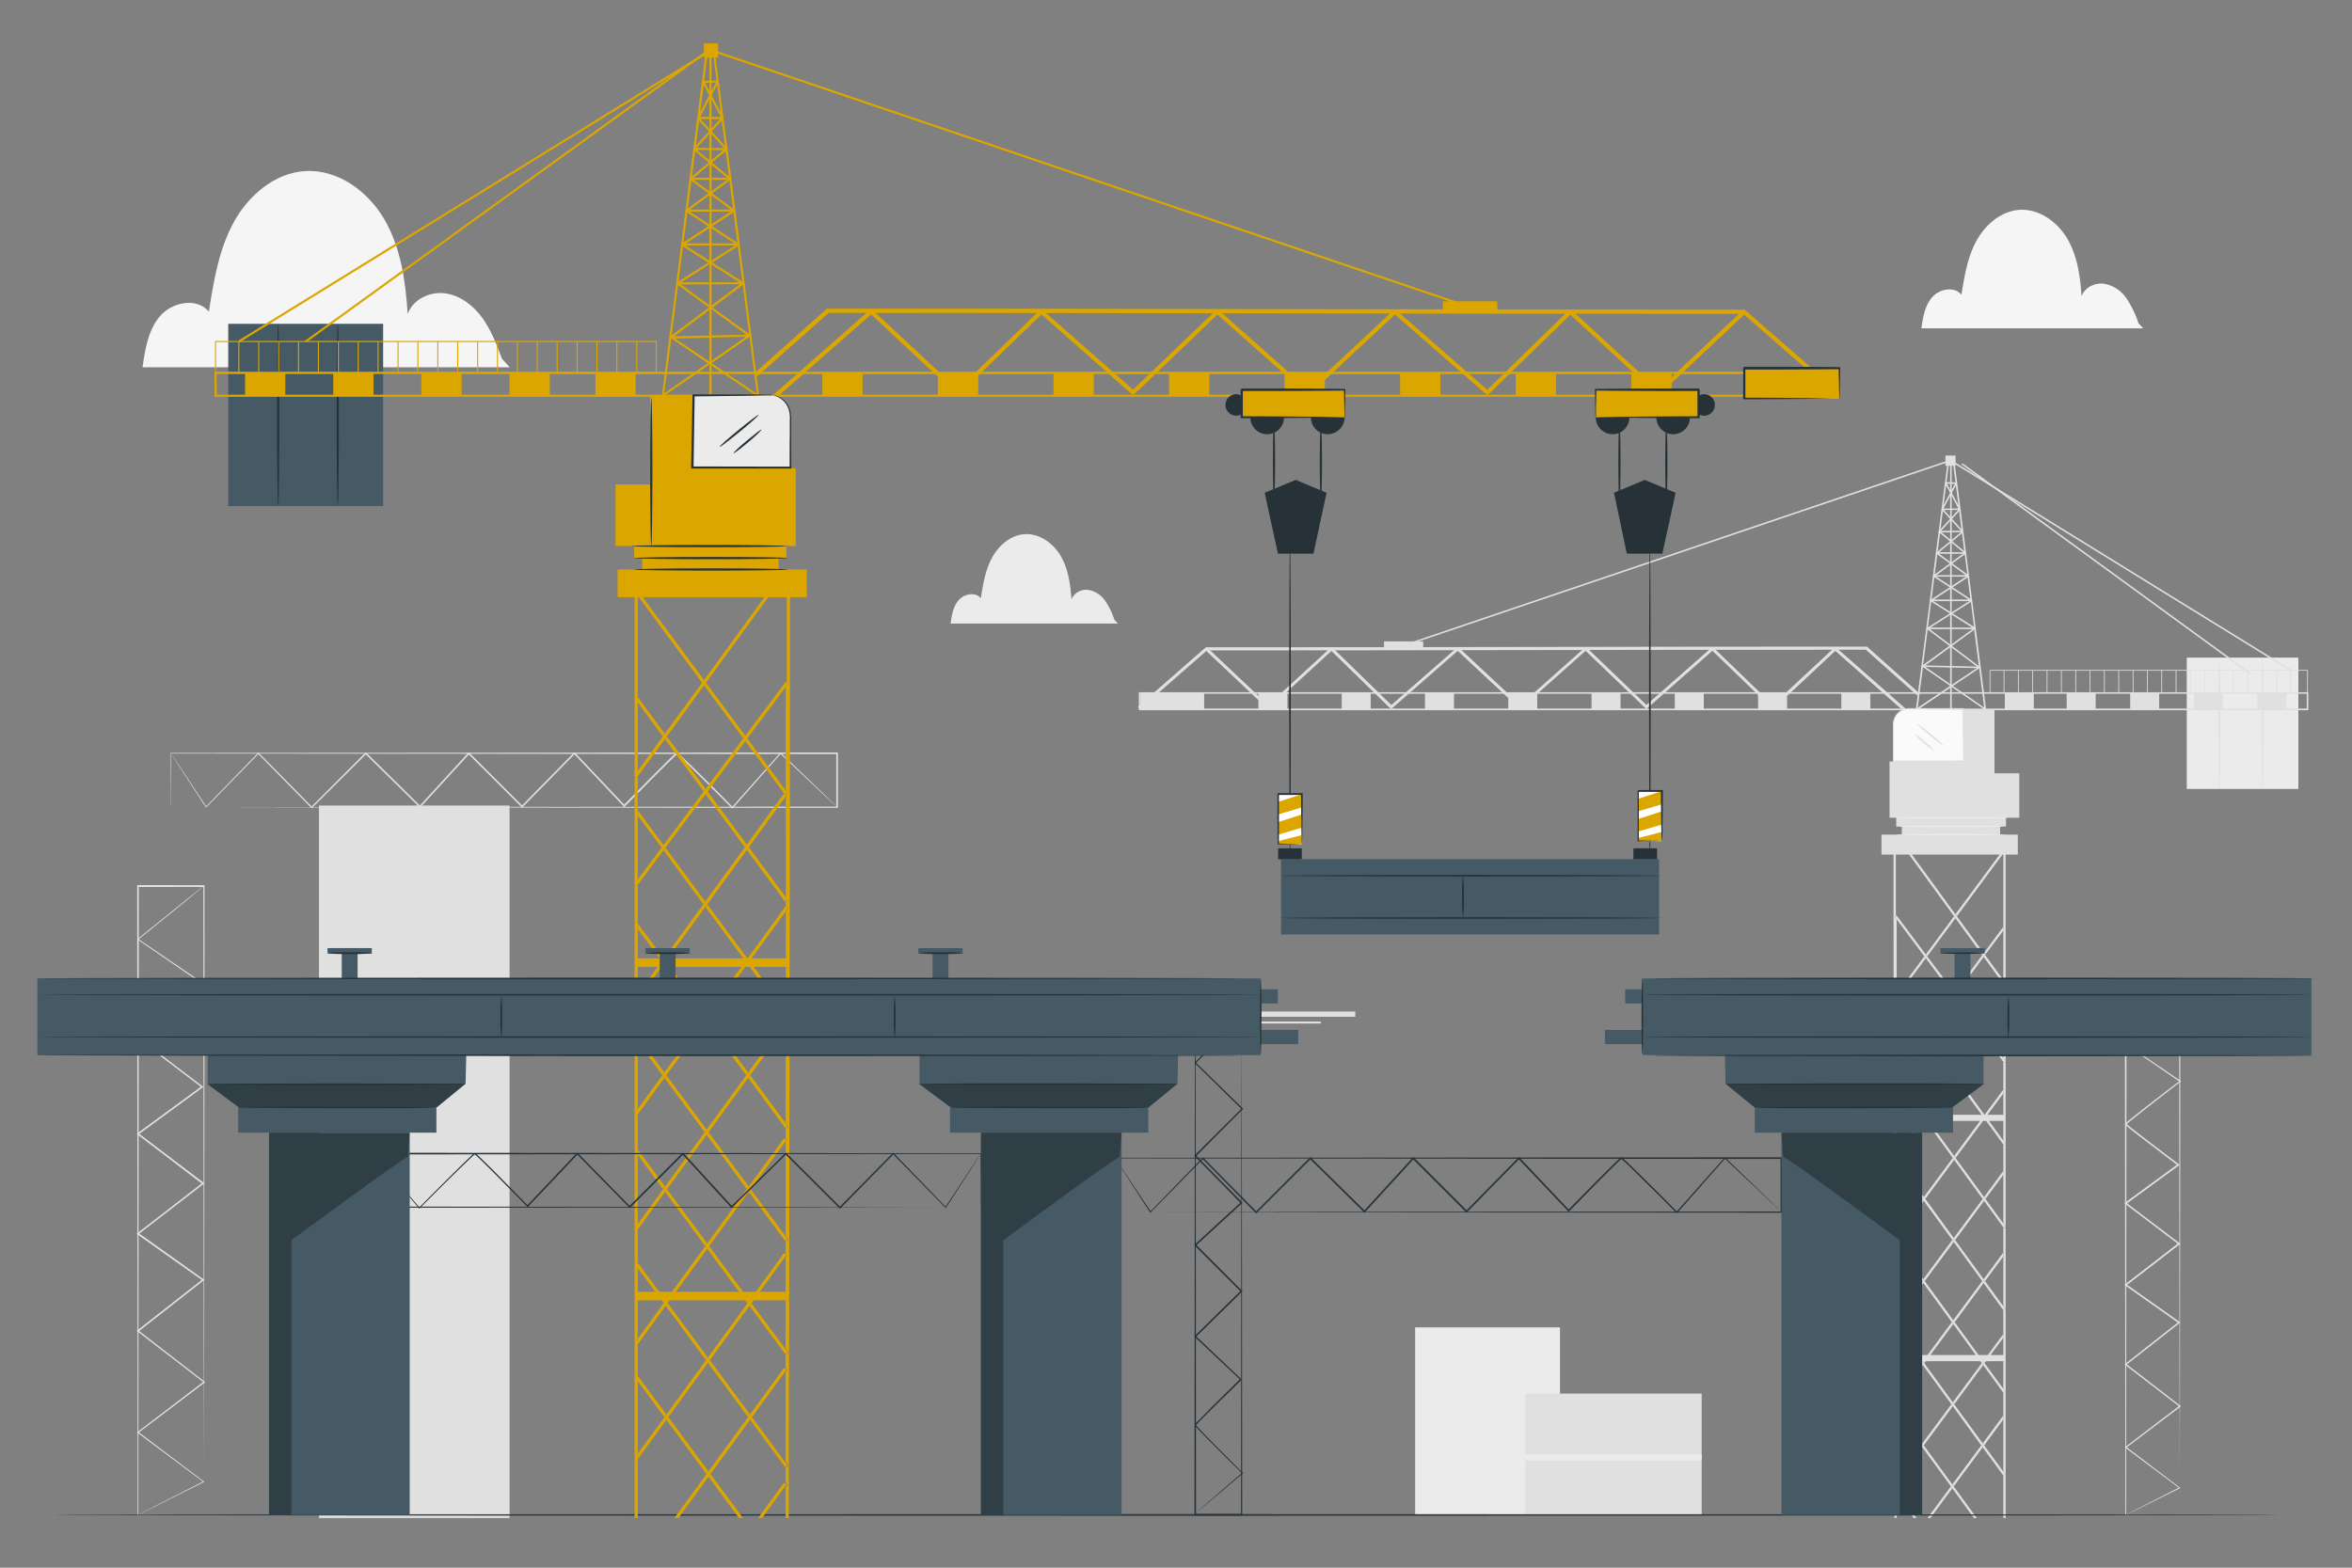 <svg xmlns="http://www.w3.org/2000/svg" viewBox="0 0 750 500"><rect x="0" y="0" width="750" height="500" fill="#808080" stroke="none"/><g id="freepik--background-complete--inject-5"><path d="M160.07,114.44c-1.71-4.57-3.46-9.2-6.34-13.14s-7.09-7.17-11.93-7.76-10.21,2-11.79,6.63c-.69-10.4-2.17-21.08-7.38-30.11S107.7,53.92,97.29,54.56c-9.81.6-18.21,7.89-22.88,16.55S68.13,89.69,66.6,99.4c-3.72-4.57-11.58-3.13-15.46,1.3s-4.87,10.62-5.69,16.45H162.56Z" style="fill:#f5f5f5"></path><rect x="101.71" y="256.92" width="60.78" height="227.25" style="fill:#e0e0e0"></rect><path d="M54.49,257.39s0-.36,0-1.1,0-1.83,0-3.27c0-2.91,0-7.2-.05-12.78v-.1h.09L266.91,240h.28v17.67h-.26L116,257.54l-45.11-.08-12.18,0-3.16,0-1.06,0,1.1,0,3.19,0,12.24,0,45.17-.08,150.74-.11-.26.26V240.24l.26.26h0l-212.42-.16.1-.1c0,5.55,0,9.83-.05,12.73,0,1.44,0,2.54,0,3.29S54.49,257.39,54.49,257.39Z" style="fill:#e0e0e0"></path><path d="M266.93,257.39a4.08,4.08,0,0,1-.32-.28c-.22-.19-.52-.47-.91-.84L262.17,253l-13.36-12.62H249c-4.3,4.87-9.47,10.75-15.31,17.38l-.13.15-.15-.15c-4.85-4.84-10.18-10.22-16-15.85l-1.11-1-.29-.25-.14-.11h.06c-.14.11-.36.3-.54.47-.76.69-1.5,1.42-2.25,2.15l-4.53,4.52-9.36,9.53-.18.18-.17-.18L183,240.41h.36l-16.69,17-.19.19-.18-.18-7.4-7.4-9.59-9.59h.38l-15.58,17-.17.2-.19-.19-17.26-17h.34L99.55,257.66l-.15.15-.15-.15-17-17.3h.26L65.81,257.48l-.12.11-.08-.13-8.28-12.77c-.94-1.45-1.65-2.56-2.13-3.32s-.71-1.13-.71-1.13.27.36.77,1.1,1.22,1.84,2.18,3.27l8.38,12.71-.2,0,16.67-17.19.13-.13.13.13,17,17.24h-.31l17.25-17.28.17-.17.17.17,17.27,17h-.36l15.57-17,.18-.2.19.19,9.59,9.59,7.39,7.4h-.36l16.7-17,.19-.19.18.19,15.85,16.75h-.35l9.38-9.52,4.54-4.52c.76-.73,1.5-1.46,2.27-2.16a5.3,5.3,0,0,1,.64-.53.33.33,0,0,1,.4,0l.16.13.3.26,1.13,1.05c5.85,5.65,11.16,11,16,15.9h-.27l15.37-17.32.1-.11.11.1,13.26,12.72,3.48,3.37.89.87Z" style="fill:#e0e0e0"></path><path d="M695,483.18l-1.09,0-3.27,0-12.79.06h-.11v-.11c0-28.4-.09-91.21-.16-164.07h0v-.26h17.68v.26c0,46.13-.09,87.18-.11,116.71,0,14.72-.06,26.58-.08,34.76,0,4.07,0,7.22,0,9.37,0,1.06,0,1.87,0,2.43s0,.81,0,.81,0-.29,0-.85,0-1.38,0-2.45c0-2.17,0-5.34,0-9.44,0-8.2,0-20.07-.08-34.82,0-29.48-.07-70.46-.11-116.52l.26.26H677.85l.26-.26h0C678,392,678,454.78,678,483.18l-.1-.11,12.72.06,3.3,0Z" style="fill:#e0e0e0"></path><path d="M695,319.1l-.28.25-.84.71-3.31,2.73-12.64,10.34v-.23l17.38,11.81.21.15-.21.16c-4.84,3.74-10.2,7.85-15.85,12.39l-1,.87-.25.22-.1.1s0,0,0-.07,0-.09,0-.07.32.29.49.44c.7.59,1.44,1.16,2.17,1.74l4.52,3.49,9.49,7.2.26.2-.26.19L678,384v-.41l17,12.9.27.2-.27.21-7.75,6L678,410v-.42l17,12,.27.2L695,422l-17,13.32V435l17.26,13.35.22.18-.23.17L678,461.76v-.3l17.12,13,.16.12-.18.1L682.3,481c-1.45.72-2.55,1.27-3.32,1.64l-.84.41-.29.13a2.24,2.24,0,0,1,.27-.16l.83-.44,3.29-1.7,12.7-6.48,0,.22-17.19-12.86-.19-.15.19-.14L695,448.32v.35L677.7,435.35l-.24-.19.24-.19,17-13.35V422l-17-12-.29-.21.28-.21,9.23-7.13,7.75-6v.41l-17-12.9-.27-.21.28-.2,16.74-12.24v.39L685,364.5,680.44,361c-.73-.58-1.46-1.15-2.17-1.76a5.75,5.75,0,0,1-.53-.48.46.46,0,0,1-.11-.21.32.32,0,0,1,.08-.21,2.09,2.09,0,0,1,.15-.15l.26-.23,1.06-.88c5.67-4.54,11-8.62,15.9-12.35v.3l-17.31-11.89-.16-.11.15-.11,12.71-10.23,3.36-2.68.87-.68C694.89,319.17,695,319.1,695,319.1Z" style="fill:#e0e0e0"></path><path d="M65,483.18l-1.34,0-4,0L44,483.29h-.11v-.11c0-34.71-.09-111.52-.15-200.61h0v-.26H65.22v.26c0,56.4-.08,106.58-.11,142.68,0,18-.06,32.5-.08,42.51,0,5,0,8.84,0,11.47,0,1.29,0,2.28,0,3s0,1,0,1,0-.36,0-1,0-1.69,0-3c0-2.64,0-6.52,0-11.53,0-10,0-24.53-.08-42.57,0-36.05-.07-86.17-.11-142.49l.26.26H44l.26-.26h0c-.07,89.09-.13,165.9-.15,200.61l-.11-.11,15.57.06,4,0Z" style="fill:#e0e0e0"></path><path d="M65,282.56s-.11.11-.34.3l-1,.86c-.92.77-2.28,1.88-4,3.34L44.07,299.68v-.22L65.3,313.91l.21.14-.2.16c-5.92,4.58-12.48,9.6-19.39,15.15l-1.27,1.06-.31.28-.12.12s0,0,0-.05,0-.08,0-.06c.17.18.39.37.6.55.86.72,1.75,1.42,2.65,2.13L53,337.66l11.61,8.81.26.19-.26.19-20.46,15v-.41L64.91,377.2l.27.21-.27.21-9.47,7.32q-5.71,4.4-11.3,8.72v-.42L64.9,408l.28.19-.27.21-20.78,16.3v-.38l21.1,16.33.23.17-.23.17L44.1,457v-.3L65,472.48l.17.12-.19.1-15.59,7.81-4,2-1,.5-.35.16.33-.19,1-.54,4-2.07,15.53-7.92,0,.23L43.88,457l-.2-.15.19-.15L65,440.6v.34L43.84,424.65l-.24-.19.24-.19L64.6,408v.41q-10.11-7.14-20.77-14.7l-.29-.2.28-.22,11.29-8.72,9.47-7.32v.42L43.83,361.84l-.27-.21.28-.2,20.47-15v.39L52.71,338l-5.52-4.29c-.9-.71-1.79-1.41-2.66-2.15-.21-.18-.42-.36-.64-.58a.55.55,0,0,1-.12-.23.37.37,0,0,1,.1-.23l.17-.17.32-.29L45.65,329c6.93-5.54,13.49-10.54,19.43-15.11v.31L43.91,299.69l-.16-.11.15-.12,15.54-12.52,4.1-3.28c.46-.36.81-.63,1.05-.83Z" style="fill:#e0e0e0"></path><path d="M611.27,221.73l.65-.73-16.58-14.77h-.19c-34.65,0-70.55.05-105.26.11s-70.61.11-105.26.11v1c34.65,0,70.55-.06,105.26-.12s70.48-.11,105.08-.11Z" style="fill:#e0e0e0"></path><path d="M607.09,226.69a.48.48,0,0,0,.36-.17.49.49,0,0,0,0-.69l-21.9-19.25a.48.48,0,0,0-.66,0L565.3,224.83l-18.88-18.24a.49.49,0,0,0-.67,0L525,224.84,506,206.59a.48.48,0,0,0-.66,0l-20.56,18.27-19.56-18.26a.49.49,0,0,0-.66,0l-20.89,18.26-18.73-18.25a.49.49,0,0,0-.67,0l-19.89,18.26L385,206.59a.48.48,0,0,0-.65,0l-21.23,18.56a.49.49,0,1,0,.65.74l20.89-18.27L404,225.87a.49.49,0,0,0,.67,0l19.88-18.25,18.72,18.24a.49.49,0,0,0,.67,0l20.89-18.27,19.57,18.26a.49.49,0,0,0,.66,0l20.55-18.27,19.06,18.25a.48.48,0,0,0,.66,0l20.72-18.27L565,225.86a.48.48,0,0,0,.67,0l19.57-18.26,21.56,19A.5.5,0,0,0,607.09,226.69Z" style="fill:#e0e0e0"></path><rect x="697.32" y="209.73" width="35.59" height="41.89" transform="translate(1430.22 461.36) rotate(180)" style="fill:#ebebeb"></rect><path d="M721.43,251.63c.14,0,.25-9.38.25-20.95s-.11-21-.25-21-.25,9.38-.26,21S721.28,251.63,721.43,251.63Z" style="fill:#e0e0e0"></path><path d="M707.73,251.63c.15,0,.26-9.38.26-20.95s-.11-21-.26-21-.25,9.38-.25,21S707.59,251.63,707.73,251.63Z" style="fill:#e0e0e0"></path><path d="M363.16,220.78h372.9v5.73H363.16Zm372.41.49H363.65V226H735.57Z" style="fill:#e0e0e0"></path><path d="M611.18,226.51a.21.21,0,0,0,.13,0l19.75-13.32a.25.25,0,0,0,.07-.34.24.24,0,0,0-.34-.07L611,226.06a.25.25,0,0,0-.07.34A.26.26,0,0,0,611.18,226.51Z" style="fill:#e0e0e0"></path><path d="M611.15,226.41a.25.25,0,0,1-.22-.27l4.44-34.59a.26.26,0,0,1,0-.15l0-.07,1-7.67h0l1.81-14.11v0l2-15.52v0l.86-6.76a.26.26,0,0,1,.25-.22H623a.25.25,0,0,1,.24.22l1.94,15.14h0l.9,7.09v0l7.24,56.66a.24.24,0,0,1-.12.24.23.23,0,0,1-.26,0l-19.74-13.63-1.73,13.46a.24.24,0,0,1-.24.21Zm2.82-13.7,18.74,12.95-1.6-12.56Zm-.75-.5,17.19.39-15.73-11.82Zm2.12-11.55L631,212.44l-1.51-11.78Zm.48-8.76-1.06,8.27h14.11Zm.63-.18,13,8.22-1-8.22Zm.37-7.61-.91,7.12h11.83Zm.63-.18L628.29,191l-.9-7.07Zm.31-7.12-.85,6.63h9.91Zm.56-.19,9,6.56-.84-6.56Zm.31-6.58-.78,6.09H626Zm.48-.24,7.24,6-.78-6.06Zm.42-6.81-.81,6.33,6.52-.06Zm.38-.32,5.54,6.09-.78-6.12Zm.67-7.85-.94,7.37,4.84,0Zm.27-.54,3.62,6.81-.86-6.74Zm.67-6.79-.81,6.29,2.84.08-.82-6.37Z" style="fill:#e0e0e0"></path><path d="M619.32,162.73a.26.26,0,0,0,.22-.13l4.45-8.37a.26.26,0,0,0-.11-.34.25.25,0,0,0-.33.11l-4.44,8.37a.24.24,0,0,0,.1.33A.2.2,0,0,0,619.32,162.73Z" style="fill:#e0e0e0"></path><path d="M618.41,169.84a.27.27,0,0,0,.19-.08l6.43-7.07a.25.25,0,0,0,0-.35.24.24,0,0,0-.34,0l-6.44,7.07a.24.24,0,0,0,0,.34A.23.23,0,0,0,618.41,169.84Z" style="fill:#e0e0e0"></path><path d="M617.57,176.71a.22.22,0,0,0,.15-.06l8.2-6.81a.24.24,0,0,0,0-.34.23.23,0,0,0-.34,0l-8.2,6.8a.24.24,0,0,0,0,.35A.25.25,0,0,0,617.57,176.71Z" style="fill:#e0e0e0"></path><path d="M616.63,184a.24.24,0,0,0,.14-.05l10-7.32a.24.24,0,1,0-.29-.39l-10,7.31a.25.25,0,0,0-.06.35A.26.26,0,0,0,616.63,184Z" style="fill:#e0e0e0"></path><path d="M615.64,191.81a.33.33,0,0,0,.14,0L627.71,184a.25.25,0,0,0,.07-.34.25.25,0,0,0-.34-.08l-11.93,7.79a.24.24,0,0,0-.07.34A.23.23,0,0,0,615.64,191.81Z" style="fill:#e0e0e0"></path><path d="M614.49,200.75a.22.22,0,0,0,.13,0l14.11-8.94a.24.24,0,1,0-.26-.41l-14.11,8.94a.24.24,0,0,0-.08.34A.26.26,0,0,0,614.49,200.75Z" style="fill:#e0e0e0"></path><path d="M613.16,212.7a.24.24,0,0,0,.14,0l16.44-12a.24.24,0,1,0-.28-.39L613,212.25a.24.24,0,0,0-.06.34A.26.26,0,0,0,613.16,212.7Z" style="fill:#e0e0e0"></path><path d="M622.1,243.78a.25.25,0,0,0,.25-.25V146.11a.24.24,0,0,0-.25-.24.24.24,0,0,0-.24.24v97.42A.25.25,0,0,0,622.1,243.78Z" style="fill:#e0e0e0"></path><rect x="625.96" y="226.26" width="10.04" height="34.12" transform="translate(1261.95 486.64) rotate(180)" style="fill:#e0e0e0"></rect><rect x="602.53" y="242.87" width="27.07" height="17.94" transform="translate(1232.13 503.68) rotate(180)" style="fill:#e0e0e0"></rect><rect x="635.42" y="246.65" width="8.5" height="14.16" transform="translate(1279.33 507.46) rotate(180)" style="fill:#e0e0e0"></rect><rect x="599.97" y="266.19" width="43.47" height="6.37" transform="translate(1243.4 538.75) rotate(180)" style="fill:#e0e0e0"></rect><rect x="604.65" y="260.02" width="35.01" height="3.53" transform="translate(1244.32 523.57) rotate(180)" style="fill:#e0e0e0"></rect><rect x="606.45" y="262.94" width="31.36" height="3.25" transform="translate(1244.25 529.13) rotate(180)" style="fill:#e0e0e0"></rect><rect x="604.61" y="355.55" width="34.59" height="1.96" style="fill:#e0e0e0"></rect><rect x="604.79" y="432.18" width="34.41" height="1.96" style="fill:#e0e0e0"></rect><polygon points="730.34 214.01 730.6 213.59 622 146.59 621.89 146.62 444.71 206.65 444.87 207.11 621.94 147.13 730.34 214.01" style="fill:#e0e0e0"></polygon><polygon points="634.45 220.95 634.69 220.95 634.69 213.92 735.69 213.92 735.69 220.95 735.94 220.95 735.94 213.68 634.45 213.68 634.45 220.95" style="fill:#e0e0e0"></polygon><rect x="730.34" y="213.8" width="0.25" height="6.96" style="fill:#e0e0e0"></rect><rect x="725.77" y="213.8" width="0.25" height="6.96" style="fill:#e0e0e0"></rect><rect x="721.2" y="213.8" width="0.25" height="6.96" style="fill:#e0e0e0"></rect><rect x="716.63" y="213.8" width="0.25" height="6.96" style="fill:#e0e0e0"></rect><rect x="712.06" y="213.8" width="0.25" height="6.96" style="fill:#e0e0e0"></rect><rect x="707.49" y="213.8" width="0.25" height="6.96" style="fill:#e0e0e0"></rect><rect x="702.91" y="213.8" width="0.25" height="6.96" style="fill:#e0e0e0"></rect><rect x="698.34" y="213.8" width="0.25" height="6.96" style="fill:#e0e0e0"></rect><rect x="693.77" y="213.8" width="0.25" height="6.96" style="fill:#e0e0e0"></rect><rect x="689.2" y="213.8" width="0.25" height="6.96" style="fill:#e0e0e0"></rect><rect x="684.63" y="213.8" width="0.25" height="6.96" style="fill:#e0e0e0"></rect><rect x="680.06" y="213.8" width="0.25" height="6.96" style="fill:#e0e0e0"></rect><rect x="675.49" y="213.8" width="0.25" height="6.96" style="fill:#e0e0e0"></rect><rect x="670.91" y="213.8" width="0.25" height="6.96" style="fill:#e0e0e0"></rect><rect x="666.34" y="213.8" width="0.25" height="6.96" style="fill:#e0e0e0"></rect><rect x="661.77" y="213.8" width="0.25" height="6.96" style="fill:#e0e0e0"></rect><rect x="657.2" y="213.8" width="0.25" height="6.96" style="fill:#e0e0e0"></rect><rect x="652.63" y="213.8" width="0.25" height="6.96" style="fill:#e0e0e0"></rect><rect x="648.06" y="213.8" width="0.25" height="6.96" style="fill:#e0e0e0"></rect><rect x="643.49" y="213.8" width="0.25" height="6.96" style="fill:#e0e0e0"></rect><rect x="638.91" y="213.8" width="0.25" height="6.96" style="fill:#e0e0e0"></rect><rect x="659.01" y="221.02" width="9.25" height="5.24" transform="translate(1327.28 447.28) rotate(180)" style="fill:#e0e0e0"></rect><rect x="639.29" y="221.02" width="9.25" height="5.24" transform="translate(1287.83 447.28) rotate(180)" style="fill:#e0e0e0"></rect><rect x="587.15" y="221.02" width="9.25" height="5.24" transform="translate(1183.56 447.28) rotate(180)" style="fill:#e0e0e0"></rect><rect x="560.6" y="221.02" width="9.25" height="5.24" transform="translate(1130.46 447.28) rotate(180)" style="fill:#e0e0e0"></rect><rect x="534.05" y="221.02" width="9.25" height="5.24" transform="translate(1077.35 447.28) rotate(180)" style="fill:#e0e0e0"></rect><rect x="507.49" y="221.02" width="9.25" height="5.24" transform="translate(1024.24 447.28) rotate(180)" style="fill:#e0e0e0"></rect><rect x="480.94" y="221.02" width="9.25" height="5.24" transform="translate(971.14 447.28) rotate(180)" style="fill:#e0e0e0"></rect><rect x="454.39" y="221.02" width="9.25" height="5.24" transform="translate(918.03 447.28) rotate(180)" style="fill:#e0e0e0"></rect><rect x="427.83" y="221.02" width="9.25" height="5.24" transform="translate(864.92 447.28) rotate(180)" style="fill:#e0e0e0"></rect><rect x="401.28" y="221.02" width="9.25" height="5.24" transform="translate(811.81 447.28) rotate(180)" style="fill:#e0e0e0"></rect><rect x="363.65" y="221.02" width="20.33" height="5.24" transform="translate(747.63 447.28) rotate(180)" style="fill:#e0e0e0"></rect><rect x="679.27" y="221.02" width="9.25" height="5.24" transform="translate(1367.79 447.28) rotate(180)" style="fill:#e0e0e0"></rect><rect x="699.53" y="221.02" width="9.25" height="5.24" transform="translate(1408.31 447.28) rotate(180)" style="fill:#e0e0e0"></rect><rect x="719.78" y="221.02" width="9.25" height="5.24" transform="translate(1448.82 447.28) rotate(180)" style="fill:#e0e0e0"></rect><rect x="668.78" y="123.63" width="0.49" height="113.72" transform="matrix(0.59, -0.81, 0.81, 0.59, 130.77, 616.9)" style="fill:#e0e0e0"></rect><rect x="620.35" y="145.3" width="3.25" height="3.25" transform="translate(1243.95 293.85) rotate(180)" style="fill:#e0e0e0"></rect><path d="M607.84,226.17a5,5,0,0,0-4.15,5.28v11.42h22.55l-.28-16.6Z" style="fill:#fafafa"></path><path d="M607.84,226.17a1.5,1.5,0,0,0,.33,0l1,0,3.67.08,13.15.17-.22-.22c.07,4.85.16,10.52.25,16.61l.25-.26H623l-19.26,0,.22.22c0-2.81,0-5.39,0-7.68,0-1.14,0-2.21,0-3.2a7.07,7.07,0,0,1,.32-2.64,4.82,4.82,0,0,1,2.42-2.7,11.4,11.4,0,0,1,1.25-.48.88.88,0,0,0-.34,0,4.65,4.65,0,0,0-1,.31,4.85,4.85,0,0,0-2.61,2.75,7.31,7.31,0,0,0-.39,2.72c0,1,0,2.06,0,3.2,0,2.29,0,4.87,0,7.68v.22h.22l19.26,0h3.55v-.26c-.12-6.09-.23-11.76-.32-16.6v-.22H626l-13.16,0-3.67,0-1,0Z" style="fill:#e0e0e0"></path><path d="M611.05,230.65a32,32,0,0,0,4.29,3.87A33,33,0,0,0,620,238a32.76,32.76,0,0,0-4.29-3.87A34,34,0,0,0,611.05,230.65Z" style="fill:#e0e0e0"></path><path d="M610.39,234a17.47,17.47,0,0,0,3,2.91,17.88,17.88,0,0,0,3.37,2.53,17.72,17.72,0,0,0-3-2.92A17.38,17.38,0,0,0,610.39,234Z" style="fill:#e0e0e0"></path><path d="M635.7,260.81c.15,0,.26-7.64.26-17.05s-.11-17-.26-17-.25,7.63-.25,17S635.56,260.81,635.7,260.81Z" style="fill:#e0e0e0"></path><path d="M604.42,260.81c0,.14,8,.25,17.93.25s17.93-.11,17.93-.25-8-.26-17.93-.26S604.42,260.67,604.42,260.81Z" style="fill:#ebebeb"></path><path d="M604.42,263.55c0,.14,7.89.26,17.62.26s17.62-.12,17.62-.26-7.88-.25-17.62-.25S604.42,263.41,604.42,263.55Z" style="fill:#ebebeb"></path><path d="M604.42,266.19c0,.14,7.89.26,17.62.26s17.62-.12,17.62-.26-7.88-.25-17.62-.25S604.42,266.05,604.42,266.19Z" style="fill:#ebebeb"></path><rect x="441.33" y="204.56" width="12.5" height="2.38" transform="translate(895.16 411.51) rotate(180)" style="fill:#e0e0e0"></rect><path d="M604.39,292.06a.36.36,0,0,0-.07.51l.49.65c0,7.73,0,15.65,0,23.72l-.32.44a.38.38,0,0,0,.07.52.47.47,0,0,0,.22.07h0a.36.36,0,0,0,0,.41l0,0q0,11.34,0,23l-.35.48a.38.38,0,0,0,.07.52.38.38,0,0,0,.22.07l.07,0v1.14a.37.37,0,0,0-.55.48l.55.75c0,7.44,0,15,0,22.52l-.39.54a.37.37,0,0,0,.07.51.38.38,0,0,0,.22.07l.1,0v2.19h0a.37.37,0,0,0-.08.51l.09.12c0,7.31,0,14.67,0,22l-.43.59a.37.37,0,0,0,.07.51.4.4,0,0,0,.22.08.33.33,0,0,0,.14,0V397l-.05,0a.37.37,0,0,0-.08.51l.13.18q0,10.77,0,21.51l-.47.64a.37.37,0,0,0,.07.51.4.4,0,0,0,.22.08.42.42,0,0,0,.19-.06v3l-.09,0a.37.37,0,0,0-.08.51l.17.24q0,10.47,0,21l-.52.7a.38.38,0,0,0,.07.52.38.38,0,0,0,.22.07.39.39,0,0,0,.23-.09v3.39a.38.38,0,0,0-.13.06.37.37,0,0,0-.08.51l.22.3q0,10.26,0,20.48l-.56.76a.37.37,0,0,0,.07.51.38.38,0,0,0,.22.07.4.4,0,0,0,.27-.12c0,1.27,0,2.54,0,3.82a.43.43,0,0,0-.18.06.38.38,0,0,0-.08.52l.26.35q0,3.56,0,7.09h-.74c0-20.59-.06-41.58-.1-62.31-.09-53.53-.18-108.87-.18-154.19a.37.37,0,0,1,.74,0V292A.35.35,0,0,0,604.39,292.06Z" style="fill:#e0e0e0"></path><path d="M632.58,304l6-8.11a.35.35,0,0,1,.25-.14v1.05L633,304.57Z" style="fill:#e0e0e0"></path><polygon points="613.75 329.4 622.76 317.21 623.22 317.83 614.2 330.02 613.75 329.4" style="fill:#e0e0e0"></polygon><polygon points="623.22 316.6 632.12 304.57 632.57 305.19 623.68 317.21 623.22 316.6" style="fill:#e0e0e0"></polygon><path d="M613.74,330.64l-8.65,11.7a.34.34,0,0,1-.23.13l-.07,0a.38.38,0,0,1-.22-.07.38.38,0,0,1-.07-.52l.35-.48,8.44-11.4Z" style="fill:#e0e0e0"></path><path d="M624,292.22l-.46-.63,15-20.27a.35.35,0,0,1,.25-.14v1.05Z" style="fill:#e0e0e0"></path><polygon points="614.55 305.02 614.1 304.41 623.12 292.21 623.57 292.84 614.55 305.02" style="fill:#e0e0e0"></polygon><path d="M604.89,317.87a.45.45,0,0,0-.09.1h0a.47.47,0,0,1-.22-.07.38.38,0,0,1-.07-.52l.32-.44L613.64,305l.46.61-9,12.16A.44.44,0,0,0,604.89,317.87Z" style="fill:#e0e0e0"></path><polygon points="623.29 343.74 614.06 356.21 613.6 355.59 622.83 343.11 623.29 343.74" style="fill:#e0e0e0"></polygon><polygon points="623.29 342.49 632.43 330.13 632.89 330.75 623.75 343.12 623.29 342.49" style="fill:#e0e0e0"></polygon><path d="M613.6,356.83l-8.51,11.5a.34.34,0,0,1-.2.13l-.1,0a.38.38,0,0,1-.22-.07.37.37,0,0,1-.07-.51l.39-.54,8.25-11.15Z" style="fill:#e0e0e0"></path><path d="M632.89,329.52l5.68-7.68a.33.33,0,0,1,.25-.15v1.05l-5.47,7.39Z" style="fill:#e0e0e0"></path><polygon points="623.14 369.93 613.91 382.4 613.46 381.78 622.69 369.3 623.14 369.93" style="fill:#e0e0e0"></polygon><polygon points="632.83 356.83 623.6 369.31 623.14 368.68 632.37 356.21 632.83 356.83" style="fill:#e0e0e0"></polygon><path d="M613.45,383l-8.36,11.31a.36.36,0,0,1-.16.11.33.33,0,0,1-.14,0,.4.4,0,0,1-.22-.08.37.37,0,0,1-.07-.51l.43-.59L613,382.4Z" style="fill:#e0e0e0"></path><path d="M632.83,355.59l5.74-7.76a.41.41,0,0,1,.25-.15v1.06l-5.53,7.47Z" style="fill:#e0e0e0"></path><polygon points="632.68 383.02 623.45 395.5 623 394.87 632.23 382.4 632.68 383.02" style="fill:#e0e0e0"></polygon><polygon points="622.99 396.12 613.76 408.59 613.31 407.97 622.54 395.49 622.99 396.12" style="fill:#e0e0e0"></polygon><path d="M632.69,381.78l5.88-8a.35.35,0,0,1,.25-.14v1.05l-5.68,7.67Z" style="fill:#e0e0e0"></path><path d="M613.31,409.21l-8.22,11.11a.31.31,0,0,1-.11.09.42.42,0,0,1-.19.06.4.4,0,0,1-.22-.08.37.37,0,0,1-.07-.51l.47-.64,7.88-10.65Z" style="fill:#e0e0e0"></path><path d="M632.54,408l6-8.16a.35.35,0,0,1,.25-.14v1.05L633,408.59Z" style="fill:#e0e0e0"></path><polygon points="622.85 422.31 613.62 434.78 613.16 434.16 622.39 421.68 622.85 422.31" style="fill:#e0e0e0"></polygon><path d="M613.16,435.4l-8.07,10.91s-.05,0-.07.06a.39.39,0,0,1-.23.09.38.38,0,0,1-.22-.07.38.38,0,0,1-.07-.52l.52-.7,7.69-10.39Z" style="fill:#e0e0e0"></path><polygon points="632.53 409.21 623.31 421.69 622.85 421.06 632.08 408.59 632.53 409.21" style="fill:#e0e0e0"></polygon><path d="M613,461.59l-7.92,10.71,0,0a.4.4,0,0,1-.27.12.38.38,0,0,1-.22-.07.37.37,0,0,1-.07-.51l.56-.76,7.5-10.14Z" style="fill:#e0e0e0"></path><polygon points="632.39 435.4 623.16 447.88 622.71 447.25 631.94 434.78 632.39 435.4" style="fill:#e0e0e0"></polygon><polygon points="622.7 448.5 613.47 460.97 613.02 460.35 622.25 447.87 622.7 448.5" style="fill:#e0e0e0"></polygon><path d="M632.39,434.16l6.18-8.35a.33.33,0,0,1,.25-.15v1l-6,8.07Z" style="fill:#e0e0e0"></path><polygon points="622.55 474.69 615.54 484.17 614.63 484.17 622.1 474.06 622.55 474.69" style="fill:#e0e0e0"></polygon><path d="M632.25,460.35l6.32-8.55a.41.41,0,0,1,.25-.15v1.05L632.7,461Z" style="fill:#e0e0e0"></path><polygon points="632.24 461.59 623.01 474.06 622.56 473.44 631.79 460.97 632.24 461.59" style="fill:#e0e0e0"></polygon><path d="M638.82,470.61l.07.1a.36.36,0,0,0,.3.15.33.33,0,0,0,.21-.07.36.36,0,0,0,.08-.51l-.66-.92V444.22l.07.1a.36.36,0,0,0,.3.15.33.33,0,0,0,.21-.07.37.37,0,0,0,.08-.52l-.66-.91V417.83l.07.1a.36.36,0,0,0,.3.15.33.33,0,0,0,.21-.07.37.37,0,0,0,.08-.52l-.66-.91V391.44l.07.1a.36.36,0,0,0,.3.15.4.4,0,0,0,.21-.07.37.37,0,0,0,.08-.52l-.66-.91V365.05l.07.1a.38.38,0,0,0,.3.15.4.4,0,0,0,.21-.07.37.37,0,0,0,.08-.52l-.66-.91V338.66l.07.1a.36.36,0,0,0,.3.15.34.34,0,0,0,.21-.08.36.36,0,0,0,.08-.51l-.66-.89V313.76l.07.1a.36.36,0,0,0,.3.15.33.33,0,0,0,.21-.07.36.36,0,0,0,.08-.51l-.66-.92V268.73a.37.37,0,1,1,.73,0V484.17h-.73Z" style="fill:#e0e0e0"></path><path d="M623.22,316.6l.46.61,9.21,12.31.46.61,5.47,7.3.66.89a.36.36,0,0,1-.08.51.34.34,0,0,1-.21.08.36.36,0,0,1-.3-.15l-.07-.1-5.93-7.91-.46-.62-9.21-12.3-.46-.62-8.66-11.57-.46-.61-8.83-11.81-.49-.65a.36.36,0,0,1,.07-.51.35.35,0,0,1,.41,0,.31.31,0,0,1,.11.09l9.19,12.28.46.61Z" style="fill:#e0e0e0"></path><path d="M632.58,304l.45.62,5.79,7.94.66.92a.36.36,0,0,1-.08.51.33.33,0,0,1-.21.07.36.36,0,0,1-.3-.15l-.07-.1-6.25-8.57-.45-.62-8.55-11.73-.45-.63-18.31-25.12a.37.37,0,0,1,.6-.43l18.16,24.93.46.63Z" style="fill:#e0e0e0"></path><path d="M632.37,356.21l-9.08-12.47-.46-.63-9.09-12.47-.45-.62-8.46-11.62,0,0a.36.36,0,0,1,0-.41.45.45,0,0,1,.09-.1.44.44,0,0,1,.21-.07.39.39,0,0,1,.31.15l8.34,11.45.45.62,9.09,12.47.45.63,9.09,12.47.46.62,5.53,7.59.66.91a.37.37,0,0,1-.08.52.4.4,0,0,1-.21.07.38.38,0,0,1-.3-.15l-.07-.1-6-8.22Z" style="fill:#e0e0e0"></path><path d="M632.23,382.4l-9.09-12.47-.45-.63-9.09-12.47-.46-.62-8.28-11.37-.55-.75a.37.37,0,0,1,.55-.48l0,0,8.69,11.94.46.62,9.08,12.47.46.63,9.09,12.47.45.62,5.68,7.79.66.91a.37.37,0,0,1-.08.52.4.4,0,0,1-.21.07.36.36,0,0,1-.3-.15l-.07-.1L632.68,383Z" style="fill:#e0e0e0"></path><path d="M632.08,408.59,623,396.11l-.45-.62L613.45,383l-.45-.62-8.1-11.12-.09-.12a.37.37,0,0,1,.08-.51h0a.37.37,0,0,1,.51.08l8.05,11,.45.62L623,394.87l.45.63L632.54,408l.45.62,5.83,8,.66.91a.37.37,0,0,1-.08.52.33.33,0,0,1-.21.07.36.36,0,0,1-.3-.15l-.07-.1-6.28-8.62Z" style="fill:#e0e0e0"></path><path d="M631.94,434.78l-9.09-12.48-.46-.62-9.08-12.47-.46-.62-7.91-10.86-.13-.18a.37.37,0,0,1,.08-.51l.05,0a.36.36,0,0,1,.47.1l7.9,10.85.45.62,9.09,12.47.46.62,9.08,12.48.46.62,6,8.19.66.91a.37.37,0,0,1-.08.52.33.33,0,0,1-.21.07.36.36,0,0,1-.3-.15l-.07-.1-6.43-8.82Z" style="fill:#e0e0e0"></path><path d="M631.79,461,622.7,448.5l-.45-.63-9.09-12.47-.45-.62L605,424.18l-.17-.24a.37.37,0,0,1,.08-.51l.09,0a.36.36,0,0,1,.43.12l7.75,10.65.46.62,9.09,12.47.45.63,9.09,12.47.45.62,6.12,8.39.66.92a.36.36,0,0,1-.08.51.33.33,0,0,1-.21.07.36.36,0,0,1-.3-.15l-.07-.1-6.58-9Z" style="fill:#e0e0e0"></path><path d="M622.1,474.06,613,461.59l-.45-.62L605,450.63l-.22-.3a.37.37,0,0,1,.08-.51.38.38,0,0,1,.13-.06.39.39,0,0,1,.39.14L613,460.35l.45.62,9.09,12.47.45.63,7.36,10.1h-.91l-6.9-9.48Z" style="fill:#e0e0e0"></path><path d="M604.81,476.73a.38.38,0,0,1,.08-.52.43.43,0,0,1,.18-.06.36.36,0,0,1,.34.14l5.73,7.88h-.91l-5.16-7.09Z" style="fill:#e0e0e0"></path><path d="M681.92,103.11a32.35,32.35,0,0,0-3.83-7.94,10.92,10.92,0,0,0-7.2-4.68c-2.93-.36-6.17,1.22-7.13,4-.41-6.29-1.31-12.74-4.45-18.2s-9-9.74-15.31-9.36c-5.92.37-11,4.77-13.82,10S626.39,88.16,625.46,94c-2.24-2.76-7-1.89-9.33.78s-2.94,6.42-3.44,9.94h70.74Z" style="fill:#f5f5f5"></path><path d="M355.36,197.69a24.38,24.38,0,0,0-2.89-6,8.25,8.25,0,0,0-5.44-3.54,5.06,5.06,0,0,0-5.37,3c-.32-4.74-1-9.6-3.36-13.72s-6.81-7.35-11.55-7.06c-4.47.27-8.3,3.59-10.43,7.54s-2.86,8.46-3.56,12.89c-1.7-2.08-5.28-1.43-7.05.59s-2.21,4.84-2.59,7.5H356.5Z" style="fill:#ebebeb"></path><rect x="451.26" y="423.36" width="46.18" height="59.81" style="fill:#ebebeb"></rect><rect x="486.37" y="444.47" width="56.26" height="38.71" style="fill:#e0e0e0"></rect><rect x="486.37" y="463.82" width="56.26" height="1.96" style="fill:#ebebeb"></rect></g><g id="freepik--Floor--inject-5"><path d="M16.66,483.18c0-.15,159.1-.26,355.32-.26s355.36.11,355.36.26-159.07.26-355.36.26S16.66,483.32,16.66,483.18Z" style="fill:#263238"></path></g><g id="freepik--Crane--inject-5"><path d="M241.59,119.94l-.91-1,23-20.51H264c48.09,0,97.91.08,146.1.16s98,.16,146.09.16v1.36c-48.1,0-97.92-.08-146.1-.16s-97.82-.15-145.83-.15Z" style="fill:#DBA600"></path><path d="M247.4,126.81a.64.64,0,0,1-.51-.23.68.68,0,0,1,.06-1L277.34,98.9a.69.69,0,0,1,.92,0l27.13,25.33L331.6,98.92a.68.68,0,0,1,.92,0l28.76,25.35,26.46-25.33a.67.67,0,0,1,.92,0l28.53,25.36,27.15-25.35a.69.69,0,0,1,.91,0l29,25.35,26-25.33a.69.69,0,0,1,.94,0l27.6,25.34,26.91-25.34a.69.69,0,0,1,.91,0l29.46,25.76a.68.68,0,1,1-.89,1l-29-25.36-26.92,25.34a.67.67,0,0,1-.92,0l-27.6-25.33-26,25.31a.68.68,0,0,1-.92,0l-29-25.36-27.15,25.35a.7.7,0,0,1-.92,0l-28.53-25.35-26.45,25.33a.69.69,0,0,1-.92,0l-28.76-25.35-26.22,25.33a.69.69,0,0,1-.94,0l-27.15-25.35-29.93,26.31A.65.65,0,0,1,247.4,126.81Z" style="fill:#DBA600"></path><rect x="72.78" y="103.28" width="49.39" height="58.14" style="fill:#455a64"></rect><path d="M88.71,161.42c-.2,0-.36-13-.36-29.07s.16-29.07.36-29.07.35,13,.35,29.07S88.9,161.42,88.71,161.42Z" style="fill:#263238"></path><path d="M107.71,161.42c-.2,0-.36-13-.36-29.07s.16-29.07.36-29.07.35,13,.35,29.07S107.9,161.42,107.71,161.42Z" style="fill:#263238"></path><path d="M586,126.56H68.39v-8H586Zm-516.88-.68h516.2v-6.59H69.07Z" style="fill:#DBA600"></path><path d="M241.72,126.56a.33.33,0,0,1-.19-.06L214.12,108a.35.35,0,0,1-.09-.47.34.34,0,0,1,.47-.09l27.41,18.5a.33.33,0,0,1,.09.47A.33.33,0,0,1,241.72,126.56Z" style="fill:#DBA600"></path><path d="M241.72,126.43a.34.34,0,0,1-.34-.29L239,107.45l-27.39,18.92a.33.33,0,0,1-.37,0,.32.32,0,0,1-.16-.33l10-78.64v0l1.26-9.85h0l2.68-21a.35.35,0,0,1,.34-.3h2.28a.34.34,0,0,1,.34.3l1.2,9.37a.08.08,0,0,1,0,0L232,47.47v0l2.51,19.58v0l1.37,10.64a.3.3,0,0,1,0,.1.38.38,0,0,1,0,.21l6.16,48a.35.35,0,0,1-.3.38ZM214.05,108l-2.22,17.42,26-18Zm22.8-17.11L215,107.26l23.87-.55Zm-20.59-.16L214.17,107l21.77-16.35Zm.9-.68h19.58l-1.47-11.48Zm.68-11.74-1.45,11.42,18-11.42Zm.9-.68h16.41l-1.27-9.87Zm.48-10.12L218,77.28l15-9.81Zm.78-.68h13.77l-1.18-9.2Zm.52-9.47-1.16,9.1,12.45-9.1Zm.68-.68h11.26l-1.08-8.45Zm.54-8.86-1.08,8.42,10-8.34Zm.46-.67,9.05.07-1.13-8.78Zm.8-9.19-1.09,8.49L229.6,38Zm.26-.68,6.72,0-1.31-10.23Zm1.21-10.83-1.2,9.36,5-9.46Zm1.21-9.51-1.13,8.83,3.93-.1-1.12-8.73Z" style="fill:#DBA600"></path><path d="M230.42,38a.32.32,0,0,1-.3-.18l-6.18-11.62a.36.36,0,0,1,.14-.46.34.34,0,0,1,.46.14l6.18,11.62a.35.35,0,0,1-.14.46A.32.32,0,0,1,230.42,38Z" style="fill:#DBA600"></path><path d="M231.68,47.91a.36.36,0,0,1-.26-.11L222.49,38a.34.34,0,0,1,0-.48.34.34,0,0,1,.48,0l8.93,9.81a.34.34,0,0,1-.25.57Z" style="fill:#DBA600"></path><path d="M232.85,57.44a.33.33,0,0,1-.21-.07l-11.38-9.45a.34.34,0,1,1,.43-.53l11.38,9.45a.33.33,0,0,1,0,.48A.32.32,0,0,1,232.85,57.44Z" style="fill:#DBA600"></path><path d="M234.15,67.6a.31.31,0,0,1-.2-.07L220.06,57.38a.35.35,0,0,1-.07-.48.34.34,0,0,1,.47-.07L234.35,67a.34.34,0,0,1,.08.47A.35.35,0,0,1,234.15,67.6Z" style="fill:#DBA600"></path><path d="M235.52,78.4a.37.37,0,0,1-.18-.05l-16.57-10.8a.35.35,0,0,1-.09-.48.34.34,0,0,1,.47-.09l16.56,10.8a.34.34,0,0,1,.1.47A.35.35,0,0,1,235.52,78.4Z" style="fill:#DBA600"></path><path d="M237.12,90.81a.31.31,0,0,1-.18,0L217.35,78.35a.35.35,0,0,1-.1-.47.34.34,0,0,1,.47-.11l19.59,12.42a.34.34,0,0,1,.1.47A.33.33,0,0,1,237.12,90.81Z" style="fill:#DBA600"></path><path d="M239,107.39a.36.36,0,0,1-.2-.06L216,90.75a.34.34,0,1,1,.4-.55l22.82,16.58a.34.34,0,0,1,.07.47A.33.33,0,0,1,239,107.39Z" style="fill:#DBA600"></path><path d="M226.56,150.53a.34.34,0,0,1-.34-.34V15a.34.34,0,0,1,.34-.34.34.34,0,0,1,.34.34V150.19A.34.34,0,0,1,226.56,150.53Z" style="fill:#DBA600"></path><rect x="207.28" y="126.22" width="13.93" height="47.35" style="fill:#DBA600"></rect><rect x="216.15" y="149.27" width="37.58" height="24.89" style="fill:#DBA600"></rect><rect x="196.28" y="154.51" width="11.79" height="19.65" style="fill:#DBA600"></rect><rect x="196.94" y="181.64" width="60.34" height="8.84" style="fill:#DBA600"></rect><rect x="202.18" y="173.07" width="48.59" height="4.9" style="fill:#DBA600"></rect><rect x="204.76" y="177.13" width="43.52" height="4.51" style="fill:#DBA600"></rect><rect x="202.82" y="305.66" width="48.01" height="2.72" style="fill:#DBA600"></rect><rect x="202.82" y="412.01" width="47.76" height="2.72" style="fill:#DBA600"></rect><polygon points="76.34 109.22 75.98 108.64 226.69 15.64 226.84 15.69 472.76 98.99 472.54 99.64 226.78 16.39 76.34 109.22" style="fill:#DBA600"></polygon><polygon points="209.43 118.85 209.09 118.85 209.09 109.1 68.9 109.1 68.9 118.85 68.56 118.85 68.56 108.75 209.43 108.75 209.43 118.85" style="fill:#DBA600"></polygon><rect x="75.99" y="108.93" width="0.34" height="9.67" style="fill:#DBA600"></rect><rect x="82.33" y="108.93" width="0.34" height="9.67" style="fill:#DBA600"></rect><rect x="88.68" y="108.93" width="0.34" height="9.67" style="fill:#DBA600"></rect><rect x="95.02" y="108.93" width="0.34" height="9.67" style="fill:#DBA600"></rect><rect x="101.37" y="108.93" width="0.34" height="9.67" style="fill:#DBA600"></rect><rect x="107.71" y="108.93" width="0.34" height="9.67" style="fill:#DBA600"></rect><rect x="114.06" y="108.93" width="0.34" height="9.67" style="fill:#DBA600"></rect><rect x="120.4" y="108.93" width="0.34" height="9.67" style="fill:#DBA600"></rect><rect x="126.75" y="108.93" width="0.34" height="9.67" style="fill:#DBA600"></rect><rect x="133.09" y="108.93" width="0.34" height="9.67" style="fill:#DBA600"></rect><rect x="139.44" y="108.93" width="0.34" height="9.67" style="fill:#DBA600"></rect><rect x="145.78" y="108.93" width="0.34" height="9.67" style="fill:#DBA600"></rect><rect x="152.13" y="108.93" width="0.34" height="9.67" style="fill:#DBA600"></rect><rect x="158.47" y="108.93" width="0.34" height="9.67" style="fill:#DBA600"></rect><rect x="164.82" y="108.93" width="0.34" height="9.67" style="fill:#DBA600"></rect><rect x="171.16" y="108.93" width="0.34" height="9.67" style="fill:#DBA600"></rect><rect x="177.5" y="108.93" width="0.34" height="9.67" style="fill:#DBA600"></rect><rect x="183.85" y="108.93" width="0.34" height="9.67" style="fill:#DBA600"></rect><rect x="190.19" y="108.93" width="0.34" height="9.67" style="fill:#DBA600"></rect><rect x="196.54" y="108.93" width="0.34" height="9.67" style="fill:#DBA600"></rect><rect x="202.88" y="108.93" width="0.34" height="9.67" style="fill:#DBA600"></rect><rect x="162.49" y="118.95" width="12.84" height="7.27" style="fill:#DBA600"></rect><rect x="189.86" y="118.95" width="12.84" height="7.27" style="fill:#DBA600"></rect><rect x="262.22" y="118.95" width="12.84" height="7.27" style="fill:#DBA600"></rect><rect x="299.07" y="118.95" width="12.85" height="7.27" style="fill:#DBA600"></rect><rect x="335.92" y="118.95" width="12.84" height="7.27" style="fill:#DBA600"></rect><rect x="372.78" y="118.95" width="12.84" height="7.27" style="fill:#DBA600"></rect><rect x="409.63" y="118.95" width="12.84" height="7.27" style="fill:#DBA600"></rect><rect x="446.48" y="118.95" width="12.84" height="7.27" style="fill:#DBA600"></rect><rect x="483.34" y="118.95" width="12.84" height="7.27" style="fill:#DBA600"></rect><rect x="520.19" y="118.95" width="12.84" height="7.27" style="fill:#DBA600"></rect><rect x="557.05" y="118.95" width="12.84" height="7.27" style="fill:#DBA600"></rect><rect x="134.37" y="118.95" width="12.84" height="7.27" style="fill:#DBA600"></rect><rect x="106.26" y="118.95" width="12.84" height="7.27" style="fill:#DBA600"></rect><rect x="78.14" y="118.95" width="12.84" height="7.27" style="fill:#DBA600"></rect><rect x="82.51" y="62.35" width="157.83" height="0.68" transform="translate(-6.13 106.46) rotate(-35.86)" style="fill:#DBA600"></rect><rect x="556.16" y="117.51" width="30.35" height="9.7" style="fill:#DBA600"></rect><path d="M586.5,127.21a5.47,5.47,0,0,1,0-.7c0-.52,0-1.15-.06-1.93,0-1.74-.07-4.12-.13-7.07l.23.23c-7.21.08-18.14.13-30.34.13.16-.16-.36.35.35-.36h0v4.94c0,1.62,0,3.2,0,4.74l-.34-.35c8.65,0,16.18.09,21.6.16l6.38.1,1.73,0a3.41,3.41,0,0,1,.63,0,2.42,2.42,0,0,1-.54,0l-1.66,0-6.3.09c-5.4.07-13,.14-21.84.16h-.35v-5.08c0-.81,0-1.63,0-2.46v-2.48h0c.71-.71.2-.2.36-.35,12.2,0,23.13,0,30.34.12h.24v.23c-.05,3-.09,5.43-.12,7.2,0,.76,0,1.38-.06,1.88A2.75,2.75,0,0,1,586.5,127.21Z" style="fill:#263238"></path><rect x="224.48" y="13.85" width="4.51" height="4.51" style="fill:#DBA600"></rect><circle cx="423.38" cy="133.13" r="5.36" style="fill:#263238"></circle><circle cx="404.07" cy="133.13" r="5.36" style="fill:#263238"></circle><circle cx="394.2" cy="129.15" r="3.44" style="fill:#263238"></circle><path d="M406.25,159.45c-.2,0-.36-5.36-.36-12s.16-12,.36-12,.35,5.36.35,12S406.44,159.45,406.25,159.45Z" style="fill:#263238"></path><path d="M421.2,159.45c-.19,0-.35-5.36-.35-12s.16-12,.35-12,.36,5.36.36,12S421.4,159.45,421.2,159.45Z" style="fill:#263238"></path><path d="M403.3,157.16c0,.34,4.22,19.42,4.22,19.42h11.32L423,157.16l-9.82-4.1Z" style="fill:#263238"></path><rect x="395.91" y="124.36" width="32.83" height="8.78" style="fill:#DBA600"></rect><path d="M428.74,133.13a4.23,4.23,0,0,1,0-.63c0-.46,0-1-.05-1.74,0-1.57-.07-3.73-.12-6.4l.21.21c-7.48.09-19.41.14-32.83.14l.36-.35h0v2.23c0,.75,0,1.48,0,2.22v4.31l-.35-.35c9.32,0,17.47.09,23.34.16l6.92.1,1.89.05a4.94,4.94,0,0,1,.68,0,2.43,2.43,0,0,1-.6.05l-1.81,0-6.84.1c-5.85.07-14.12.14-23.58.16h-.34v-9.11h0c.71-.71.19-.2.35-.36,13.42,0,25.35,0,32.83.14H429v.22c0,2.73-.09,4.92-.12,6.53,0,.68,0,1.24,0,1.69A2,2,0,0,1,428.74,133.13Z" style="fill:#263238"></path><circle cx="514.22" cy="133.13" r="5.36" style="fill:#263238"></circle><circle cx="533.53" cy="133.13" r="5.36" style="fill:#263238"></circle><circle cx="543.41" cy="129.15" r="3.44" style="fill:#263238"></circle><path d="M531.36,159.45c.19,0,.35-5.36.35-12s-.16-12-.35-12-.36,5.36-.36,12S531.16,159.45,531.36,159.45Z" style="fill:#263238"></path><path d="M516.4,159.45c.2,0,.36-5.36.36-12s-.16-12-.36-12-.35,5.36-.35,12S516.21,159.45,516.4,159.45Z" style="fill:#263238"></path><path d="M534.3,157.16c0,.34-4.22,19.42-4.22,19.42H518.76l-4.1-19.42,9.82-4.1Z" style="fill:#263238"></path><rect x="508.86" y="124.36" width="32.83" height="8.78" style="fill:#DBA600"></rect><path d="M508.86,133.13a3.41,3.41,0,0,0,.05-.63c0-.46,0-1,0-1.74,0-1.57.07-3.73.12-6.4l-.22.21c7.48.09,19.41.14,32.83.14l-.35-.35h0v4.45c0,1.46,0,2.9,0,4.31l.34-.35c-9.31,0-17.46.09-23.33.16l-6.93.1-1.88.05a5.2,5.2,0,0,0-.69,0,2.53,2.53,0,0,0,.6.05l1.81,0,6.85.1c5.85.07,14.11.14,23.57.16H542v-4.66c0-.74,0-1.47,0-2.22v-2.23h0l-.36-.36c-13.42,0-25.35,0-32.83.14h-.22v.22c.05,2.73.09,4.92.12,6.53,0,.68,0,1.24.06,1.69A2.48,2.48,0,0,0,508.86,133.13Z" style="fill:#263238"></path><path d="M246.35,126.09a7,7,0,0,1,5.76,7.32v15.86h-31.3l.39-23Z" style="fill:#ebebeb"></path><path d="M246.35,126.09a1.7,1.7,0,0,1-.46,0l-1.34,0-5.1.12-18.24.22.3-.29c-.1,6.73-.22,14.6-.35,23l-.35-.36h4.57l26.73.05-.31.3c0-3.9,0-7.47.06-10.66,0-1.58,0-3.07,0-4.44a9.8,9.8,0,0,0-.44-3.66,6.69,6.69,0,0,0-3.37-3.76,14.66,14.66,0,0,0-1.73-.66,1.46,1.46,0,0,1,.48.06,6.82,6.82,0,0,1,4.95,4.24,9.87,9.87,0,0,1,.54,3.78c0,1.37,0,2.86,0,4.44,0,3.19,0,6.76.06,10.66v.31h-.3l-26.73,0h-4.93v-.36c.16-8.44.31-16.32.44-23v-.3h.29l18.27,0,5.09.05,1.33,0A2,2,0,0,1,246.35,126.09Z" style="fill:#263238"></path><path d="M241.9,132.32c.12.15-2.54,2.55-6,5.37s-6.28,5-6.41,4.82,2.54-2.55,6-5.37S241.77,132.17,241.9,132.32Z" style="fill:#263238"></path><path d="M242.81,137c.12.15-1.76,2-4.22,4.05s-4.54,3.65-4.67,3.5,1.76-2,4.22-4S242.68,136.82,242.81,137Z" style="fill:#263238"></path><path d="M207.68,174.17c-.2,0-.36-10.6-.36-23.66s.16-23.67.36-23.67.35,10.59.35,23.67S207.87,174.17,207.68,174.17Z" style="fill:#263238"></path><path d="M251.09,174.17c0,.19-11.14.35-24.88.35s-24.88-.16-24.88-.35,11.14-.36,24.88-.36S251.09,174,251.09,174.17Z" style="fill:#263238"></path><path d="M251.09,178c0,.19-11,.35-24.45.35s-24.46-.16-24.46-.35,10.95-.36,24.46-.36S251.09,177.78,251.09,178Z" style="fill:#263238"></path><path d="M251.09,181.64c0,.19-11,.35-24.45.35s-24.46-.16-24.46-.35,10.95-.36,24.46-.36S251.09,181.44,251.09,181.64Z" style="fill:#263238"></path><rect x="460.1" y="96.1" width="17.35" height="3.31" style="fill:#DBA600"></rect><path d="M238.77,380.13l-12.62,17.31L239,414.76,249.73,400a.5.5,0,0,1,.59-.17v-2.12c0-.67,0-1.34,0-2a.4.4,0,0,1-.16-.13Z" style="fill:none"></path><polygon points="203.36 332.27 203.36 353.74 211.24 342.93 203.36 332.27" style="fill:none"></polygon><path d="M203.7,331l8.17,11,12.61-17.31-12.81-17.31-8.31,11.4v12A.51.51,0,0,1,203.7,331Z" style="fill:none"></path><polygon points="203.36 296.2 203.36 317.11 211.03 306.58 203.36 296.2" style="fill:none"></polygon><path d="M203.7,294.94l8,10.77,12.62-17.31-12.7-17.16-8.22,11v12.52A.55.55,0,0,1,203.7,294.94Z" style="fill:none"></path><path d="M203.7,403.17l8.57,11.59,12.62-17.31-12.81-17.32-8.72,12V403A.51.51,0,0,1,203.7,403.17Z" style="fill:none"></path><polygon points="203.36 368.35 203.36 390.37 211.44 379.27 203.36 368.35" style="fill:none"></polygon><path d="M250.27,430c0-9.72,0-19.45,0-29.13L239.6,415.62Z" style="fill:none"></path><path d="M203.7,367.09l8.37,11.32,12.61-17.31-12.81-17.32-8.51,11.69v11.42A.55.55,0,0,1,203.7,367.09Z" style="fill:none"></path><polygon points="212.91 415.62 225.72 432.93 238.33 415.62 225.52 398.31 212.91 415.62" style="fill:none"></polygon><polygon points="212.5 342.92 225.31 360.24 237.93 342.93 225.12 325.61 212.5 342.92" style="fill:none"></polygon><path d="M238.56,343.79,226,361.1l12.81,17.31,11-15.06a.5.5,0,0,1,.65-.14c0-1.19,0-2.38,0-3.57a.6.6,0,0,1-.22-.16Z" style="fill:none"></path><polygon points="212.3 306.57 225.11 323.89 237.72 306.58 224.91 289.26 212.3 306.57" style="fill:none"></polygon><path d="M250.45,322.06q0-15.75,0-31.27L239,306.57Z" style="fill:none"></path><path d="M250.39,358.06c0-10.21,0-20.42.05-30.57l-11.25,15.43Z" style="fill:none"></path><path d="M238.36,307.44l-12.61,17.31,12.81,17.31,11.17-15.33a.51.51,0,0,1,.71-.12v-3a.54.54,0,0,1-.27-.18Z" style="fill:none"></path><path d="M250.5,286.05q0-16.2,0-32l-11.74,16.12Z" style="fill:none"></path><path d="M249.73,253.47a.5.5,0,0,1,.42-.2l-12.48-16.88-12,16.06,12.51,16.91Z" style="fill:none"></path><polygon points="212.71 379.27 225.51 396.58 238.13 379.27 225.32 361.96 212.71 379.27" style="fill:none"></polygon><polygon points="237.52 270.23 225 253.31 212.22 270.38 224.91 287.54 237.52 270.23" style="fill:none"></polygon><path d="M238.16,271.09,225.54,288.4l12.81,17.31,12.07-16.56s.05,0,.07-.07v-1.57a.52.52,0,0,1-.32-.18Z" style="fill:none"></path><path d="M250.33,394.05q0-14.9,0-29.85l-11,15.07Z" style="fill:none"></path><polygon points="203.36 260.13 203.36 280.52 210.95 270.38 203.36 260.13" style="fill:none"></polygon><polygon points="216.34 484.17 235.66 484.17 225.93 471.01 216.34 484.17" style="fill:none"></polygon><path d="M250.56,219.16,238.3,235.54l12.24,16.53C250.55,240.87,250.56,229.88,250.56,219.16Z" style="fill:none"></path><path d="M250.2,473v-5.31l0,0-11-14.87-12.61,17.31,10.37,14h4.83l8-10.93A.49.49,0,0,1,250.2,473Z" style="fill:none"></path><path d="M203.7,258.87l7.88,10.66,12.79-17.08L212,235.77l-8.67,11.89v11A.51.51,0,0,1,203.7,258.87Z" style="fill:none"></path><path d="M243,484.17h7.15c0-3.28,0-6.56,0-9.84Z" style="fill:none"></path><polygon points="237.03 235.53 224.52 218.62 212.66 234.9 225.01 251.6 237.03 235.53" style="fill:none"></polygon><polygon points="203.36 224.05 203.36 245.93 211.39 234.91 203.36 224.05" style="fill:none"></polygon><path d="M203.7,222.79,212,234l11.86-16.28L203.36,190v32.57A.55.55,0,0,1,203.7,222.79Z" style="fill:none"></path><path d="M239,416.48l-12.61,17.31,12.8,17.32,10.57-14.5a.52.52,0,0,1,.53-.2c0-1.57,0-3.14,0-4.7l-.1-.08Z" style="fill:none"></path><polygon points="203.36 404.43 203.36 426.99 211.64 415.62 203.36 404.43" style="fill:none"></polygon><polygon points="203.36 440.5 203.36 463.62 211.85 451.97 203.36 440.5" style="fill:none"></polygon><polygon points="213.11 451.97 225.92 469.28 238.53 451.97 225.72 434.66 213.11 451.97" style="fill:none"></polygon><path d="M203.7,439.24l8.78,11.87,12.61-17.31-12.81-17.32-8.92,12.25V439A.55.55,0,0,1,203.7,439.24Z" style="fill:none"></path><path d="M250.21,466c0-9.44,0-18.93,0-28.42L239.8,452Z" style="fill:none"></path><polygon points="212.48 452.83 203.36 465.35 203.36 484.17 215.07 484.17 225.29 470.15 212.48 452.83" style="fill:none"></polygon><path d="M251.14,217.54a.5.5,0,0,1,.1.71l-.68.91c0,10.72,0,21.71,0,32.91l.45.62a.5.5,0,0,1-.11.71.47.47,0,0,1-.3.1h0a.5.5,0,0,1,0,.57l0,0q0,15.73,0,32l.49.67a.5.5,0,0,1-.11.71.47.47,0,0,1-.3.1l-.09,0v1.57a.5.5,0,0,1,.64,0,.51.51,0,0,1,.12.71l-.76,1q0,15.49,0,31.27l.54.73a.51.51,0,0,1-.11.72.47.47,0,0,1-.3.1.7.7,0,0,1-.14,0v3h0a.51.51,0,0,1,.11.72l-.11.16c0,10.15,0,20.36-.05,30.57l.6.81a.5.5,0,0,1-.11.71.47.47,0,0,1-.3.1.58.58,0,0,1-.19,0c0,1.19,0,2.38,0,3.57l.06,0a.5.5,0,0,1,.11.71l-.17.25q0,14.94,0,29.85l.66.89a.51.51,0,0,1-.11.72.47.47,0,0,1-.3.1.44.44,0,0,1-.25-.08c0,.67,0,1.34,0,2v2.12a.67.67,0,0,1,.12.06.5.5,0,0,1,.11.71l-.23.33c0,9.68,0,19.41,0,29.13l.72,1a.5.5,0,0,1-.11.71.47.47,0,0,1-.3.1.52.52,0,0,1-.31-.12c0,1.56,0,3.13,0,4.7a.61.61,0,0,1,.18.09.5.5,0,0,1,.11.71l-.29.41c0,9.49,0,19,0,28.42l.78,1a.51.51,0,0,1-.11.72.47.47,0,0,1-.3.1.51.51,0,0,1-.37-.18V473a.42.42,0,0,1,.24.09.5.5,0,0,1,.11.71l-.35.49c0,3.28,0,6.56,0,9.84h1c0-28.57.09-57.71.13-86.48.13-74.29.26-151.11.26-214a.51.51,0,0,0-.51-.51.51.51,0,0,0-.51.51c0,10.88,0,22.19,0,33.82A.53.53,0,0,1,251.14,217.54Z" style="fill:#DBA600"></path><path d="M212,234l-8.32-11.25a.55.55,0,0,0-.34-.2v1.46l8,10.86Z" style="fill:#DBA600"></path><polygon points="238.15 269.36 225.64 252.45 225 253.31 237.52 270.23 238.15 269.36" style="fill:#DBA600"></polygon><polygon points="225.01 251.6 212.66 234.9 212.03 235.77 224.37 252.45 225.01 251.6" style="fill:#DBA600"></polygon><path d="M238.16,271.09l12,16.24a.52.52,0,0,0,.32.18l.09,0a.47.47,0,0,0,.3-.1.5.5,0,0,0,.11-.71l-.49-.67-11.71-15.83Z" style="fill:#DBA600"></path><path d="M223.88,217.76l.63-.86L203.7,188.76a.55.55,0,0,0-.34-.2V190Z" style="fill:#DBA600"></path><polygon points="237.03 235.53 237.67 234.68 225.15 217.76 224.52 218.62 237.03 235.53" style="fill:#DBA600"></polygon><path d="M250.44,253.36a.58.58,0,0,1,.13.14h0a.47.47,0,0,0,.3-.1.5.5,0,0,0,.11-.71l-.45-.62L238.3,235.54l-.63.85,12.48,16.88A.52.52,0,0,1,250.44,253.36Z" style="fill:#DBA600"></path><polygon points="224.91 289.26 237.72 306.58 238.35 305.71 225.54 288.4 224.91 289.26" style="fill:#DBA600"></polygon><polygon points="224.91 287.54 212.22 270.38 211.58 271.24 224.28 288.4 224.91 287.54" style="fill:#DBA600"></polygon><path d="M238.36,307.44l11.81,16a.54.54,0,0,0,.27.18.7.7,0,0,0,.14,0,.47.47,0,0,0,.3-.1.51.51,0,0,0,.11-.72l-.54-.73L239,306.57Z" style="fill:#DBA600"></path><path d="M211.58,269.53l-7.88-10.66a.51.51,0,0,0-.34-.2v1.46L211,270.38Z" style="fill:#DBA600"></path><polygon points="225.12 325.61 237.93 342.93 238.56 342.06 225.75 324.75 225.12 325.61" style="fill:#DBA600"></polygon><polygon points="211.67 307.44 224.48 324.75 225.11 323.89 212.3 306.57 211.67 307.44" style="fill:#DBA600"></polygon><path d="M238.56,343.79l11.61,15.69a.6.6,0,0,0,.22.16.58.58,0,0,0,.19,0,.47.47,0,0,0,.3-.1.5.5,0,0,0,.11-.71l-.6-.81-11.2-15.14Z" style="fill:#DBA600"></path><path d="M211.66,305.71l-8-10.77a.55.55,0,0,0-.34-.2v1.46L211,306.58Z" style="fill:#DBA600"></path><polygon points="211.87 343.79 224.68 361.1 225.31 360.24 212.5 342.92 211.87 343.79" style="fill:#DBA600"></polygon><polygon points="225.32 361.96 238.13 379.27 238.76 378.41 225.95 361.1 225.32 361.96" style="fill:#DBA600"></polygon><path d="M211.87,342.06l-8.17-11a.51.51,0,0,0-.34-.2v1.46l7.88,10.64Z" style="fill:#DBA600"></path><path d="M238.77,380.13l11.4,15.42a.4.4,0,0,0,.16.13.44.44,0,0,0,.25.08.47.47,0,0,0,.3-.1.51.51,0,0,0,.11-.72l-.66-.89-10.94-14.78Z" style="fill:#DBA600"></path><path d="M212.07,378.41l-8.37-11.32a.55.55,0,0,0-.34-.2v1.46l8.08,10.92Z" style="fill:#DBA600"></path><polygon points="225.52 398.31 238.33 415.62 238.96 414.76 226.15 397.44 225.52 398.31" style="fill:#DBA600"></polygon><path d="M239,416.48l11.2,15.15.1.08a.52.52,0,0,0,.31.12.47.47,0,0,0,.3-.1A.5.5,0,0,0,251,431l-.72-1L239.6,415.62Z" style="fill:#DBA600"></path><polygon points="212.08 380.13 224.89 397.45 225.51 396.58 212.71 379.27 212.08 380.13" style="fill:#DBA600"></polygon><path d="M239.17,452.83l11,14.87,0,0a.51.51,0,0,0,.37.18.47.47,0,0,0,.3-.1.51.51,0,0,0,.11-.72l-.78-1L239.8,452Z" style="fill:#DBA600"></path><polygon points="212.28 416.48 225.09 433.8 225.72 432.93 212.91 415.62 212.28 416.48" style="fill:#DBA600"></polygon><polygon points="225.72 434.66 238.53 451.97 239.16 451.11 226.35 433.79 225.72 434.66" style="fill:#DBA600"></polygon><path d="M212.27,414.76l-8.57-11.59a.51.51,0,0,0-.34-.2v1.46l8.28,11.19Z" style="fill:#DBA600"></path><polygon points="225.93 471.01 235.66 484.17 236.93 484.17 226.56 470.14 225.93 471.01" style="fill:#DBA600"></polygon><path d="M212.48,451.11l-8.78-11.87a.55.55,0,0,0-.34-.2v1.46L211.85,452Z" style="fill:#DBA600"></path><polygon points="212.48 452.83 225.29 470.15 225.92 469.28 213.11 451.97 212.48 452.83" style="fill:#DBA600"></polygon><path d="M203.36,465.35l-.1.14a.49.49,0,0,1-.41.21.47.47,0,0,1-.3-.1.5.5,0,0,1-.11-.71l.92-1.27V428.73l-.1.13a.49.49,0,0,1-.41.21.47.47,0,0,1-.3-.1.5.5,0,0,1-.11-.71l.92-1.27V392.1l-.1.13a.49.49,0,0,1-.41.21.47.47,0,0,1-.3-.1.5.5,0,0,1-.11-.71l.92-1.27V355.47l-.1.13a.49.49,0,0,1-.41.21.53.53,0,0,1-.3-.09.51.51,0,0,1-.11-.72l.92-1.26v-34.9l-.1.14a.52.52,0,0,1-.41.21.47.47,0,0,1-.3-.1.5.5,0,0,1-.11-.71l.92-1.27V282.22l-.1.14a.53.53,0,0,1-.41.2.5.5,0,0,1-.31-.1.52.52,0,0,1-.1-.72l.92-1.22V247.66l-.1.14a.52.52,0,0,1-.41.21.54.54,0,0,1-.3-.1.51.51,0,0,1-.11-.72l.92-1.26V185.16a.51.51,0,1,0-1,0v299h1Z" style="fill:#DBA600"></path><path d="M225,251.6l-.64.85-12.79,17.08-.63.85-7.59,10.14-.92,1.22a.52.52,0,0,0,.1.72.5.5,0,0,0,.31.1.53.53,0,0,0,.41-.2l.1-.14,8.22-11,.64-.86L225,253.31l.64-.86,12-16.06.63-.85,12.26-16.38.68-.91a.5.5,0,0,0-.1-.71.53.53,0,0,0-.58,0,.86.86,0,0,0-.14.13l-12.75,17-.64.85Z" style="fill:#DBA600"></path><path d="M212,234l-.63.87-8,11-.92,1.26a.51.51,0,0,0,.11.72.54.54,0,0,0,.3.1.52.52,0,0,0,.41-.21l.1-.14L212,235.77l.63-.87,11.86-16.28.63-.86,25.4-34.87a.51.51,0,0,0-.82-.6L224.51,216.9l-.63.86Z" style="fill:#DBA600"></path><path d="M212.3,306.57l12.61-17.31.63-.86,12.62-17.31.63-.87,11.74-16.12,0,0a.5.5,0,0,0,0-.57.58.58,0,0,0-.13-.14.52.52,0,0,0-.29-.09.5.5,0,0,0-.42.2l-11.58,15.89-.63.87-12.61,17.31-.63.86-12.62,17.31-.63.87-7.67,10.53-.92,1.27a.5.5,0,0,0,.11.71.47.47,0,0,0,.3.1.52.52,0,0,0,.41-.21l.1-.14,8.31-11.4Z" style="fill:#DBA600"></path><path d="M212.5,342.92l12.62-17.31.63-.86,12.61-17.31.63-.87,11.5-15.78.76-1a.51.51,0,0,0-.12-.71.5.5,0,0,0-.64,0s-.05,0-.07.07l-12.07,16.56-.63.87-12.61,17.31-.63.86-12.61,17.31-.63.86-7.88,10.82-.92,1.26a.51.51,0,0,0,.11.72.53.53,0,0,0,.3.09.49.49,0,0,0,.41-.21l.1-.13,8.51-11.69Z" style="fill:#DBA600"></path><path d="M212.71,379.27,225.32,362l.63-.86,12.61-17.31.63-.87,11.25-15.43.11-.16a.51.51,0,0,0-.11-.72h0a.51.51,0,0,0-.71.12l-11.17,15.33-.63.86-12.62,17.32-.63.86-12.61,17.31-.63.86-8.08,11.09-.92,1.27a.5.5,0,0,0,.11.71.47.47,0,0,0,.3.1.49.49,0,0,0,.41-.21l.1-.13,8.72-12Z" style="fill:#DBA600"></path><path d="M212.91,415.62l12.61-17.31.63-.87,12.62-17.31.62-.86,11-15.07.17-.25a.5.5,0,0,0-.11-.71l-.06,0a.5.5,0,0,0-.65.14l-11,15.06-.63.86-12.61,17.31-.63.87-12.62,17.31-.63.86L203.36,427l-.92,1.27a.5.5,0,0,0,.11.71.47.47,0,0,0,.3.1.49.49,0,0,0,.41-.21l.1-.13,8.92-12.25Z" style="fill:#DBA600"></path><path d="M213.11,452l12.62-17.31.63-.87L239,416.48l.63-.86,10.72-14.71.23-.33a.5.5,0,0,0-.11-.71.67.67,0,0,0-.12-.06.5.5,0,0,0-.59.17L239,414.76l-.63.86-12.61,17.31-.63.87-12.61,17.31-.63.86-8.49,11.65-.92,1.27a.5.5,0,0,0,.11.71.47.47,0,0,0,.3.1.49.49,0,0,0,.41-.21l.1-.14,9.12-12.52Z" style="fill:#DBA600"></path><path d="M226.56,470.14l12.61-17.31.63-.86,10.46-14.35.29-.41a.5.5,0,0,0-.11-.71.61.61,0,0,0-.18-.09.52.52,0,0,0-.53.2l-10.57,14.5-.63.86-12.61,17.31-.63.87-10.21,14h1.26L225.93,471Z" style="fill:#DBA600"></path><path d="M250.55,473.84a.5.5,0,0,0-.11-.71.42.42,0,0,0-.24-.09.49.49,0,0,0-.47.2l-8,10.93H243l7.17-9.84Z" style="fill:#DBA600"></path><path d="M411.35,172.42c.14,0,.26,23.1.26,51.6s-.12,51.6-.26,51.6-.26-23.1-.26-51.6S411.2,172.42,411.35,172.42Z" style="fill:#263238"></path><path d="M526.11,173.13c.15,0,.26,23.1.26,51.6s-.11,51.6-.26,51.6-.26-23.1-.26-51.6S526,173.13,526.11,173.13Z" style="fill:#263238"></path><rect x="408.5" y="274.03" width="120.55" height="24.02" style="fill:#455a64"></rect><path d="M408.5,279.3c0-.14,27.16-.26,60.65-.26s60.65.12,60.65.26-27.15.26-60.65.26S408.5,279.44,408.5,279.3Z" style="fill:#263238"></path><path d="M408.5,292.79c0-.15,27.16-.26,60.65-.26s60.65.11,60.65.26-27.15.26-60.65.26S408.5,292.93,408.5,292.79Z" style="fill:#263238"></path><path d="M466.53,292.88a46.12,46.12,0,0,1-.26-6.87,46.23,46.23,0,0,1,.26-6.87,44.66,44.66,0,0,1,.26,6.87A44.56,44.56,0,0,1,466.53,292.88Z" style="fill:#263238"></path><rect x="407.57" y="253.3" width="7.55" height="15.96" style="fill:#fff"></rect><polygon points="407.57 266.2 415.12 263.98 415.12 259.75 407.57 262.22 407.57 266.2" style="fill:#DBA600"></polygon><polygon points="407.57 269.26 415.12 269.26 415.12 266.34 407.57 268.27 407.57 269.26" style="fill:#DBA600"></polygon><polygon points="407.57 259.75 415.12 257.54 415.12 253.3 407.57 255.77 407.57 259.75" style="fill:#DBA600"></polygon><path d="M415.12,269.26a11.06,11.06,0,0,1-.06-1.24c0-.86,0-2-.07-3.33,0-2.84-.1-6.79-.11-11.39l.24.25h-7.55l.26-.26h0v4.5c0,1.46,0,2.87,0,4.22,0,2.68,0,5.12-.05,7.22l-.19-.19,5.47.1,1.52.05a3.3,3.3,0,0,1,.56,0,1.94,1.94,0,0,1-.49,0l-1.48.05-5.58.1h-.19v-.19c0-2.1,0-4.54-.05-7.22,0-1.35,0-2.76,0-4.22v-4.5h0l.26-.26h7.8v.24c0,4.7-.07,8.73-.12,11.55,0,1.34-.05,2.44-.07,3.28A7.75,7.75,0,0,1,415.12,269.26Z" style="fill:#263238"></path><rect x="522.32" y="252.32" width="7.55" height="15.96" style="fill:#fff"></rect><polygon points="522.32 265.22 529.87 263 529.87 258.77 522.32 261.24 522.32 265.22" style="fill:#DBA600"></polygon><polygon points="522.32 268.28 529.87 268.28 529.87 265.35 522.32 267.29 522.32 268.28" style="fill:#DBA600"></polygon><polygon points="522.32 258.77 529.87 256.55 529.87 252.32 522.32 254.79 522.32 258.77" style="fill:#DBA600"></polygon><path d="M529.87,268.28a11.06,11.06,0,0,1-.06-1.24c0-.86,0-2-.07-3.34,0-2.83-.1-6.78-.12-11.38l.25.25h-7.55l.26-.26h0v2.26c0,.75,0,1.49,0,2.23,0,1.46,0,2.87,0,4.22,0,2.68,0,5.12,0,7.22l-.19-.19,5.46.1,1.53.05a2.45,2.45,0,0,1,.56,0,3.12,3.12,0,0,1-.49,0l-1.48.05-5.58.1h-.19v-.19c0-2.1,0-4.54,0-7.22,0-1.35,0-2.76,0-4.22v-4.49h0c.11-.12-.26.26.26-.26h7.8v.25c0,4.7-.07,8.73-.12,11.55,0,1.34,0,2.44-.07,3.28A7.75,7.75,0,0,1,529.87,268.28Z" style="fill:#263238"></path><rect x="407.57" y="270.56" width="7.55" height="3.47" style="fill:#263238"></rect><rect x="520.86" y="270.56" width="7.55" height="3.47" style="fill:#263238"></rect></g><g id="freepik--Beams--inject-5"><path d="M355.63,386.52s0-.36,0-1.1,0-1.83,0-3.27c0-2.91,0-7.21-.05-12.78v-.1h.1l212.42-.16h.27v17.67h-.26l-150.93-.11L372,386.59l-12.18,0h-3.15l-1.06,0,1.09,0,3.19,0,12.24,0,45.17-.08,150.74-.11-.26.26V369.37l.26.26h0l-212.42-.17.09-.09c0,5.55,0,9.83-.05,12.72q0,2.18,0,3.3C355.64,386.13,355.63,386.52,355.63,386.52Z" style="fill:#263238"></path><path d="M568.06,386.52l-.32-.28-.91-.84-3.53-3.31-13.36-12.62h.21c-4.29,4.87-9.47,10.74-15.31,17.38l-.13.15-.15-.15c-4.85-4.84-10.18-10.22-16-15.85l-1.12-1-.29-.25-.14-.11a.14.14,0,0,1,.07,0,6.38,6.38,0,0,0-.55.46c-.76.7-1.5,1.43-2.25,2.16l-4.53,4.52-9.36,9.53-.18.18-.17-.18-15.87-16.73h.36l-16.69,17-.19.19-.18-.19c-2.35-2.34-4.86-4.86-7.39-7.39l-9.6-9.59h.38l-15.58,17-.17.19-.19-.18-17.26-17H418l-17.28,17.26-.16.15-.15-.15-17-17.3h.26l-16.74,17.12-.11.11-.09-.13-8.28-12.77-2.13-3.32c-.48-.74-.7-1.13-.7-1.13s.26.36.76,1.1l2.18,3.27L367,386.45l-.2,0,16.67-17.19.13-.14.13.14,17,17.24h-.31l17.25-17.28.17-.17.17.17,17.28,17h-.37l15.57-17,.18-.2.19.19,9.59,9.59,7.4,7.4h-.37l16.7-17,.19-.19.18.19,15.85,16.75H500l9.38-9.52,4.54-4.52c.76-.74,1.5-1.46,2.27-2.17a6.22,6.22,0,0,1,.64-.52.33.33,0,0,1,.4,0l.16.13.3.26,1.13,1c5.85,5.66,11.16,11,16,15.91h-.27l15.38-17.32.09-.11.11.1L563.4,382l3.48,3.37.89.87Z" style="fill:#263238"></path><path d="M312.78,385.09s0-.4,0-1.14,0-1.87,0-3.32c0-2.91,0-7.18-.06-12.7l.1.11-194.4.15h0l.26-.26v17.16l-.26-.26,138,.11,41.32.07,11.2,0,2.91,0c.66,0,1,0,1,0h-1l-2.88,0-11.14,0-41.26.08-138.17.11h-.26V367.67h.27l194.4.16h.11v.1c0,5.55-.05,9.84-.06,12.76,0,1.44,0,2.54,0,3.29S312.78,385.09,312.78,385.09Z" style="fill:#263238"></path><path d="M312.78,367.93a2.82,2.82,0,0,1-.17.3l-.54.86-2.15,3.35-8.24,12.72-.1.14-.11-.12-16.74-17.11H285l-17,17.29-.16.16-.16-.16-17.28-17.25h.34l-17.26,17-.19.19-.18-.2-15.57-17H218l-.32.31L201,385.1l-.18.18-.19-.18-16.69-17h.35l-15.87,16.73-.16.17-.17-.17-10-10.17c-1.6-1.61-3.17-3.18-4.71-4.68l-1.16-1.11-.58-.53a2.42,2.42,0,0,1-.24-.2c.08,0,0,.06-.15.14-.78.68-1.53,1.4-2.26,2.1-5.85,5.67-10.92,10.76-15.17,15l-.11.1-.09-.11-10.43-12.31-2.72-3.25-.69-.83c-.16-.19-.23-.29-.23-.29l.26.26.71.82,2.78,3.19,10.53,12.23h-.21c4.23-4.27,9.27-9.37,15.11-15.07.74-.7,1.47-1.43,2.27-2.12l.17-.14s.2-.17.33-.08a1,1,0,0,1,.23.15l.16.13c.21.17.4.35.6.54l1.16,1.1c1.56,1.51,3.13,3.07,4.73,4.68l10,10.15h-.33l15.85-16.75.17-.19.18.18,16.71,17h-.36l16.66-16.68.32-.31.19-.19.18.2c5.34,5.82,10.57,11.52,15.57,17h-.37l17.28-17,.17-.17.17.17L268,385h-.31c6.18-6.27,11.91-12.09,17-17.25l.13-.14.14.14L301.66,385l-.21,0,8.35-12.64c1-1.45,1.7-2.55,2.21-3.31.24-.37.43-.65.57-.85Z" style="fill:#263238"></path><path d="M396,314.75s-.34,0-1,0l-2.87,0-11,.06.11-.11c0,28,.08,92.88.15,168.42h0l-.26-.26H396l-.26.26c.05-47.17.09-89.24.11-119.53,0-15.15.06-27.36.08-35.79,0-4.21,0-7.48,0-9.71,0-1.1,0-1.94,0-2.52s0-.88,0-.88,0,.28,0,.84,0,1.41,0,2.49c0,2.22,0,5.46,0,9.65,0,8.42,0,20.6.07,35.73,0,30.34.07,72.48.11,119.72v.26H380.89v-.26h0c.07-75.54.14-140.41.16-168.42v-.1h.1l11.06.06,2.85,0Z" style="fill:#263238"></path><path d="M381.15,314.75l.26.15.75.47,2.91,1.86,11,7.13.14.09-.12.12-14.82,14.51v-.27l15,14.69.16.16-.16.16-14.94,15v-.34q7.1,7.2,14.72,14.95l.19.19-.2.18-14.71,13.49v-.38l.27.27,14.44,14.45.18.18-.18.18-14.72,14.46v-.35c5.08,4.81,9.92,9.41,14.49,13.75l.17.16-.17.17L387,448.8l-4.06,4.07-.95,1-.46.5a1.66,1.66,0,0,1-.17.2s.1.07.11.11c.59.67,1.22,1.32,1.82,1.95,4.91,5.07,9.32,9.46,13,13.15l.1.1-.11.1-10.67,9-2.81,2.35-.73.6-.25.19a1.52,1.52,0,0,1,.23-.22l.7-.62,2.76-2.41,10.59-9.13v.2c-3.7-3.66-8.12-8-13.06-13.08-.61-.64-1.23-1.27-1.84-2-.05-.06-.09-.13-.14-.2s-.12-.09-.05-.26a1.69,1.69,0,0,1,.24-.34l.47-.52,1-1c1.3-1.35,2.66-2.71,4-4.1l8.79-8.67v.32L381,426.42l-.19-.17.18-.18,14.71-14.47V412l-14.45-14.44-.27-.27-.19-.19.2-.19,14.71-13.48v.37l-14.71-15-.17-.17.17-.18,15-14.94v.32L381,339.08l-.14-.14.14-.13,14.9-14.43,0,.21L385,317.35l-2.87-1.92-.73-.5Z" style="fill:#263238"></path></g><g id="freepik--Bridge--inject-5"><polygon points="66.22 336.52 66.22 345.81 76.27 353.28 139.13 353.28 148.47 345.64 148.67 336.52 66.22 336.52" style="fill:#455a64"></polygon><rect x="75.94" y="353.28" width="63.22" height="7.97" style="fill:#455a64"></rect><rect x="85.78" y="361.26" width="44.87" height="121.92" style="fill:#455a64"></rect><path d="M130.08,369c-1.27,0-37.18,26.57-37.18,26.57v87.58H85.78V361.26h44.87Z" style="opacity:0.3"></path><polygon points="66.22 345.81 148.47 345.64 139.16 353.28 76.27 353.28 66.22 345.81" style="opacity:0.3"></polygon><path d="M139.13,353.28c0,.15-14.16.23-31.62.19s-31.62-.18-31.62-.33,14.16-.23,31.63-.19S139.13,353.14,139.13,353.28Z" style="fill:#263238"></path><path d="M148.47,345.81c0,.14-18.42.26-41.14.26s-41.14-.12-41.14-.26,18.42-.26,41.14-.26S148.47,345.67,148.47,345.81Z" style="fill:#263238"></path><polygon points="293.22 336.52 293.22 345.81 303.27 353.28 366.14 353.28 375.48 345.64 375.67 336.52 293.22 336.52" style="fill:#455a64"></polygon><rect x="302.94" y="353.28" width="63.22" height="7.97" style="fill:#455a64"></rect><rect x="312.78" y="361.26" width="44.87" height="121.92" style="fill:#455a64"></rect><path d="M357.08,369c-1.27,0-37.17,26.57-37.17,26.57v87.58h-7.13V361.26h44.87Z" style="opacity:0.3"></path><polygon points="293.22 345.81 375.48 345.64 366.16 353.28 303.27 353.28 293.22 345.81" style="opacity:0.3"></polygon><path d="M366.14,353.28c0,.15-14.16.23-31.62.19s-31.62-.18-31.62-.33,14.15-.23,31.62-.19S366.14,353.14,366.14,353.28Z" style="fill:#263238"></path><path d="M375.48,345.81c0,.14-18.56.25-41.44.23s-41.43-.15-41.43-.29,18.55-.25,41.43-.23S375.48,345.67,375.48,345.81Z" style="fill:#263238"></path><rect x="210.37" y="303.68" width="5.05" height="8.35" style="fill:#455a64"></rect><rect x="205.83" y="302.39" width="14.12" height="1.72" style="fill:#455a64"></rect><path d="M220.22,304a49.8,49.8,0,0,1-7.26.26,49.8,49.8,0,0,1-7.26-.26,51.55,51.55,0,0,1,7.26-.26A51.55,51.55,0,0,1,220.22,304Z" style="fill:#263238"></path><rect x="108.98" y="303.68" width="5.05" height="8.35" style="fill:#455a64"></rect><rect x="104.44" y="302.39" width="14.12" height="1.72" style="fill:#455a64"></rect><path d="M118.83,304a49.8,49.8,0,0,1-7.26.26,49.8,49.8,0,0,1-7.26-.26,51.55,51.55,0,0,1,7.26-.26A51.55,51.55,0,0,1,118.83,304Z" style="fill:#263238"></path><rect x="297.38" y="303.68" width="5.05" height="8.35" style="fill:#455a64"></rect><rect x="292.84" y="302.39" width="14.12" height="1.72" style="fill:#455a64"></rect><path d="M307.23,304a49.8,49.8,0,0,1-7.26.26,49.8,49.8,0,0,1-7.26-.26,51.55,51.55,0,0,1,7.26-.26A51.55,51.55,0,0,1,307.23,304Z" style="fill:#263238"></path><rect x="401.91" y="328.5" width="12.04" height="4.52" style="fill:#455a64"></rect><rect x="401.91" y="315.54" width="5.57" height="4.52" style="fill:#455a64"></rect><rect x="401.91" y="322.61" width="30.26" height="1.68" style="fill:#e0e0e0"></rect><rect x="401.91" y="325.8" width="19.26" height="0.64" style="fill:#e0e0e0"></rect><rect x="11.91" y="312.07" width="390" height="24.45" style="fill:#455a64"></rect><path d="M13.07,317.27c0-.14,87-.26,194.37-.26s194.39.12,194.39.26-87,.26-194.39.26S13.07,317.42,13.07,317.27Z" style="fill:#263238"></path><path d="M12.13,330.76c0-.14,87.24-.26,194.84-.26s194.86.12,194.86.26S314.61,331,207,331,12.13,330.91,12.13,330.76Z" style="fill:#263238"></path><path d="M285.28,331.16a43.24,43.24,0,0,1-.26-6.76,43.24,43.24,0,0,1,.26-6.76,44.76,44.76,0,0,1,.26,6.76A44.76,44.76,0,0,1,285.28,331.16Z" style="fill:#263238"></path><path d="M159.86,331.16a43.24,43.24,0,0,1-.26-6.76,43.24,43.24,0,0,1,.26-6.76,44.76,44.76,0,0,1,.26,6.76A44.76,44.76,0,0,1,159.86,331.16Z" style="fill:#263238"></path><path d="M396,336.63c0,.14-86,.23-192.06.2s-192.07-.17-192.07-.31,86-.24,192.07-.21S396,336.48,396,336.63Z" style="fill:#263238"></path><path d="M396,312.07c0,.14-86,.26-192.06.26s-192.07-.12-192.07-.26,86-.26,192.07-.26S396,311.92,396,312.07Z" style="fill:#263238"></path><path d="M402,336.14c-.14,0-.26-5.42-.26-12.09s.12-12.1.26-12.1.26,5.42.26,12.1S402.16,336.14,402,336.14Z" style="fill:#263238"></path><polygon points="632.49 336.52 632.49 345.81 622.44 353.28 559.58 353.28 550.23 345.64 550.04 336.52 632.49 336.52" style="fill:#455a64"></polygon><rect x="559.55" y="353.28" width="63.22" height="7.97" transform="translate(1182.32 714.54) rotate(180)" style="fill:#455a64"></rect><rect x="568.06" y="361.26" width="44.87" height="121.92" transform="translate(1180.98 844.44) rotate(180)" style="fill:#455a64"></rect><path d="M568.63,369c1.27,0,37.17,26.57,37.17,26.57v87.58h7.13V361.26H568.06Z" style="opacity:0.3"></path><polygon points="632.49 345.81 550.23 345.64 559.55 353.28 622.44 353.28 632.49 345.81" style="opacity:0.3"></polygon><path d="M559.57,353.28c0-.14,14.16-.29,31.62-.33s31.62.05,31.62.19-14.15.3-31.62.33S559.57,353.43,559.57,353.28Z" style="fill:#263238"></path><path d="M550.23,345.81c0-.14,18.56-.27,41.44-.29s41.43.08,41.43.23-18.54.27-41.43.29S550.23,346,550.23,345.81Z" style="fill:#263238"></path><rect x="623.28" y="303.68" width="5.05" height="8.35" transform="translate(1251.61 615.71) rotate(180)" style="fill:#455a64"></rect><rect x="618.75" y="302.39" width="14.12" height="1.72" transform="translate(1251.61 606.49) rotate(180)" style="fill:#455a64"></rect><path d="M618.49,304A101.35,101.35,0,0,1,633,304a101.35,101.35,0,0,1-14.51,0Z" style="fill:#263238"></path><rect x="511.76" y="328.5" width="12.04" height="4.52" transform="translate(1035.56 661.52) rotate(180)" style="fill:#455a64"></rect><rect x="518.23" y="315.54" width="5.57" height="4.52" transform="translate(1042.03 635.59) rotate(180)" style="fill:#455a64"></rect><rect x="523.8" y="312.07" width="213.24" height="24.45" transform="translate(1260.85 648.59) rotate(180)" style="fill:#455a64"></rect><path d="M736.41,317.27c0,.15-47.59.26-106.28.26s-106.29-.11-106.29-.26,47.58-.26,106.29-.26S736.41,317.13,736.41,317.27Z" style="fill:#263238"></path><path d="M736.41,330.76c0,.15-47.59.26-106.28.26s-106.29-.11-106.29-.26,47.58-.26,106.29-.26S736.41,330.62,736.41,330.76Z" style="fill:#263238"></path><path d="M640.43,331.16a44.76,44.76,0,0,1-.26-6.76,44.76,44.76,0,0,1,.26-6.76,43.24,43.24,0,0,1,.26,6.76A43.24,43.24,0,0,1,640.43,331.16Z" style="fill:#263238"></path><path d="M527,336.63c0-.15,47.28-.26,105.59-.26s105.61.11,105.61.26-47.27.26-105.61.26S527,336.77,527,336.63Z" style="fill:#263238"></path><path d="M527,312.07c0-.15,47.28-.26,105.59-.26s105.61.11,105.61.26-47.27.26-105.61.26S527,312.21,527,312.07Z" style="fill:#263238"></path><path d="M523.7,336.14c-.15,0-.26-5.42-.26-12.09s.11-12.1.26-12.1.26,5.42.26,12.1S523.84,336.14,523.7,336.14Z" style="fill:#263238"></path></g></svg>
